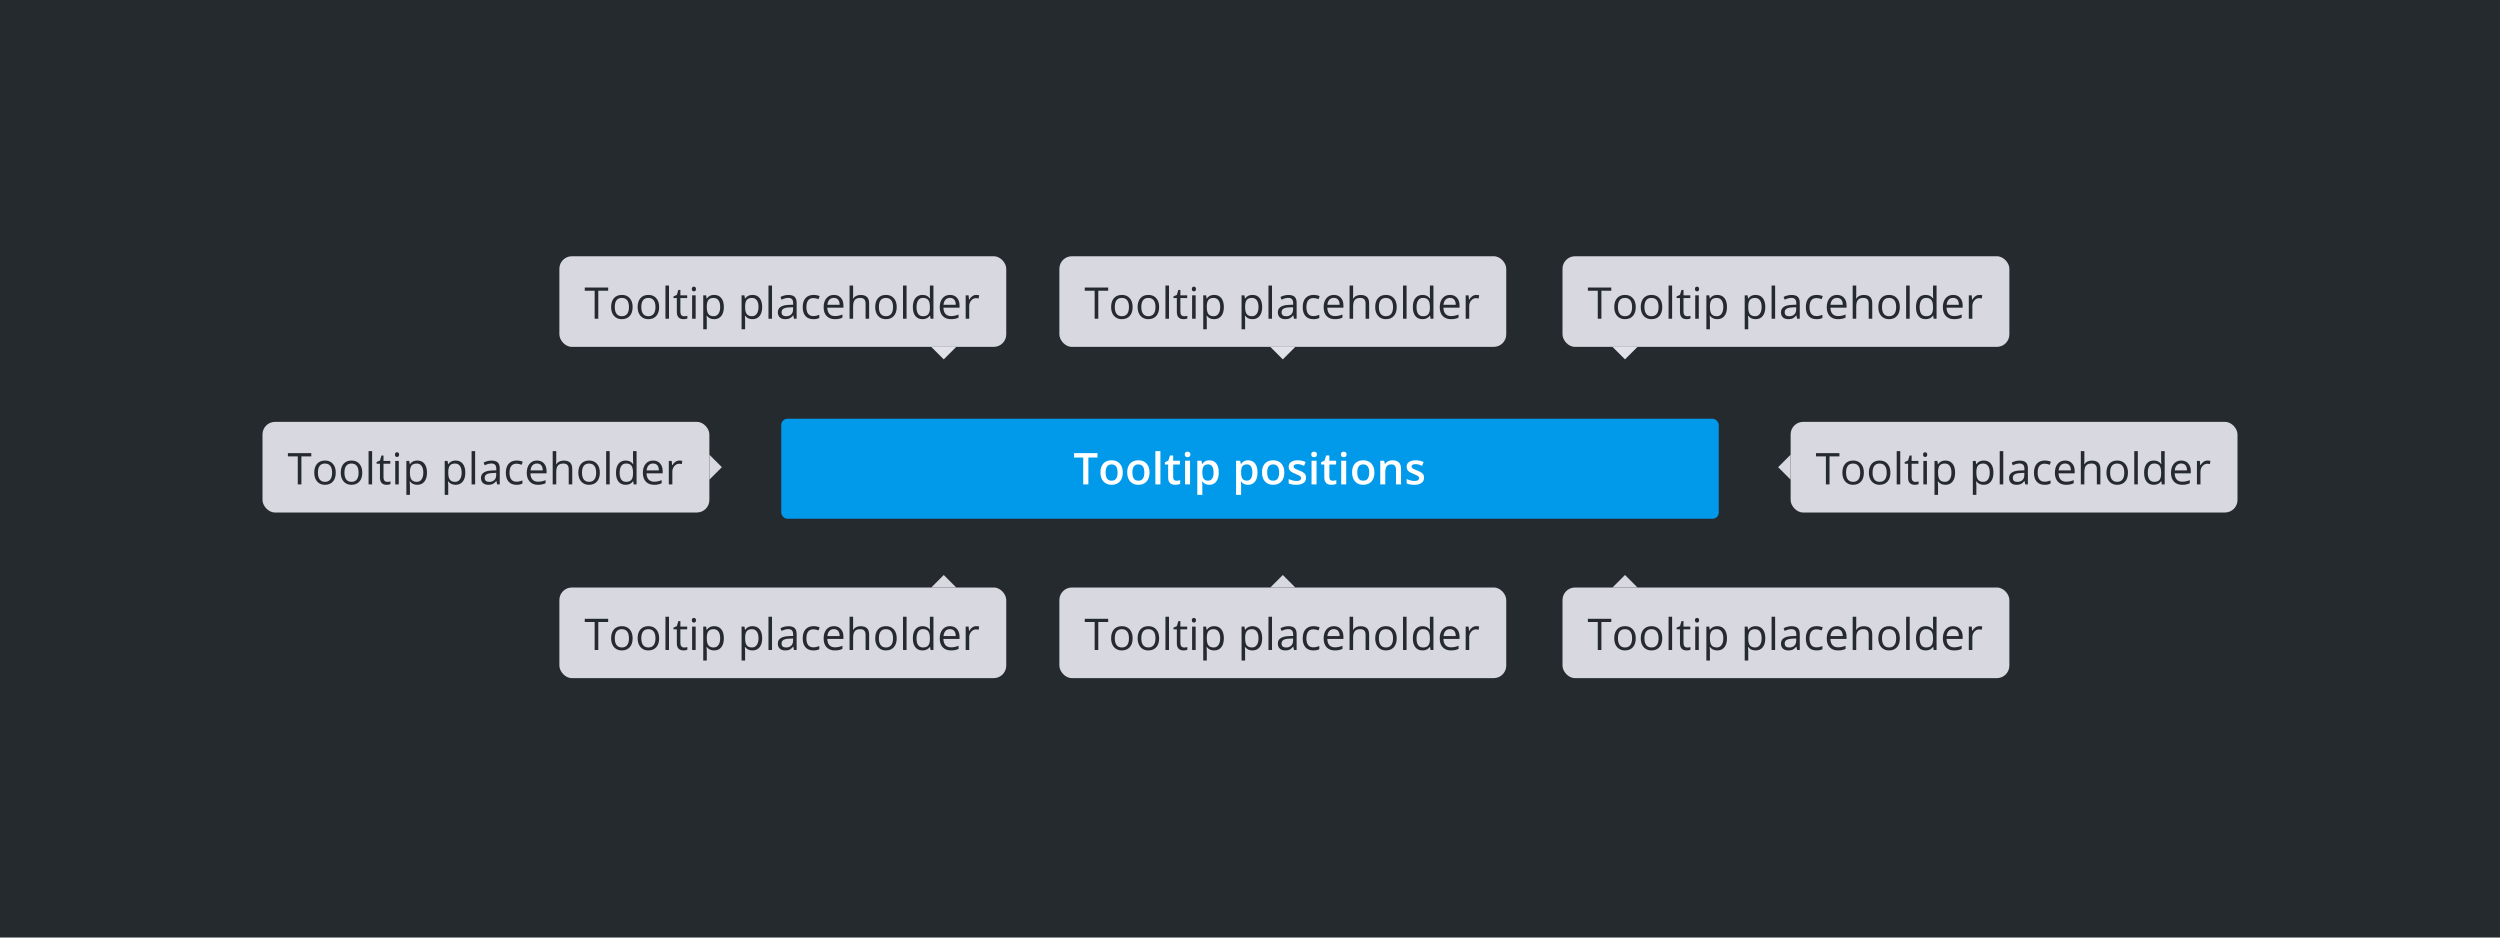 <svg width="800" height="300" viewBox="0 0 800 300" fill="none" xmlns="http://www.w3.org/2000/svg">
<rect width="800" height="300" fill="#252A2E"/>
<rect x="250" y="134" width="300" height="32" rx="2" fill="#019AEB"/>
<path d="M348.278 155H346.631V146.4H343.705V145.006H351.197V146.4H348.278V155ZM359.285 151.199C359.285 151.828 359.203 152.386 359.039 152.874C358.875 153.362 358.635 153.774 358.321 154.111C358.006 154.444 357.628 154.699 357.186 154.877C356.744 155.05 356.245 155.137 355.689 155.137C355.169 155.137 354.693 155.05 354.26 154.877C353.827 154.699 353.451 154.444 353.132 154.111C352.818 153.774 352.574 153.362 352.401 152.874C352.228 152.386 352.141 151.828 352.141 151.199C352.141 150.365 352.285 149.659 352.572 149.08C352.863 148.497 353.278 148.052 353.816 147.747C354.354 147.442 354.994 147.289 355.737 147.289C356.434 147.289 357.049 147.442 357.583 147.747C358.116 148.052 358.533 148.497 358.833 149.08C359.134 149.663 359.285 150.37 359.285 151.199ZM353.795 151.199C353.795 151.751 353.861 152.222 353.994 152.614C354.13 153.006 354.34 153.307 354.623 153.517C354.905 153.722 355.27 153.824 355.716 153.824C356.163 153.824 356.528 153.722 356.81 153.517C357.093 153.307 357.3 153.006 357.432 152.614C357.564 152.222 357.63 151.751 357.63 151.199C357.63 150.648 357.564 150.181 357.432 149.798C357.3 149.41 357.093 149.117 356.81 148.916C356.528 148.711 356.161 148.608 355.709 148.608C355.044 148.608 354.559 148.832 354.253 149.278C353.948 149.725 353.795 150.365 353.795 151.199ZM367.851 151.199C367.851 151.828 367.769 152.386 367.604 152.874C367.44 153.362 367.201 153.774 366.887 154.111C366.572 154.444 366.194 154.699 365.752 154.877C365.31 155.05 364.811 155.137 364.255 155.137C363.735 155.137 363.259 155.05 362.826 154.877C362.393 154.699 362.017 154.444 361.698 154.111C361.384 153.774 361.14 153.362 360.967 152.874C360.794 152.386 360.707 151.828 360.707 151.199C360.707 150.365 360.851 149.659 361.138 149.08C361.429 148.497 361.844 148.052 362.382 147.747C362.92 147.442 363.56 147.289 364.303 147.289C365 147.289 365.615 147.442 366.148 147.747C366.682 148.052 367.099 148.497 367.399 149.08C367.7 149.663 367.851 150.37 367.851 151.199ZM362.361 151.199C362.361 151.751 362.427 152.222 362.56 152.614C362.696 153.006 362.906 153.307 363.188 153.517C363.471 153.722 363.836 153.824 364.282 153.824C364.729 153.824 365.093 153.722 365.376 153.517C365.659 153.307 365.866 153.006 365.998 152.614C366.13 152.222 366.196 151.751 366.196 151.199C366.196 150.648 366.13 150.181 365.998 149.798C365.866 149.41 365.659 149.117 365.376 148.916C365.093 148.711 364.727 148.608 364.275 148.608C363.61 148.608 363.125 148.832 362.819 149.278C362.514 149.725 362.361 150.365 362.361 151.199ZM371.331 155H369.717V144.363H371.331V155ZM376.465 153.838C376.674 153.838 376.882 153.82 377.087 153.783C377.292 153.742 377.479 153.694 377.647 153.64V154.856C377.47 154.934 377.24 155 376.957 155.055C376.674 155.109 376.381 155.137 376.075 155.137C375.647 155.137 375.262 155.066 374.92 154.925C374.578 154.779 374.307 154.531 374.106 154.18C373.906 153.829 373.806 153.343 373.806 152.724V148.656H372.773V147.938L373.881 147.371L374.407 145.751H375.419V147.433H377.586V148.656H375.419V152.703C375.419 153.086 375.515 153.371 375.706 153.558C375.897 153.744 376.15 153.838 376.465 153.838ZM380.813 147.433V155H379.207V147.433H380.813ZM380.02 144.534C380.266 144.534 380.478 144.6 380.656 144.732C380.838 144.865 380.929 145.092 380.929 145.416C380.929 145.735 380.838 145.963 380.656 146.1C380.478 146.232 380.266 146.298 380.02 146.298C379.765 146.298 379.548 146.232 379.371 146.1C379.197 145.963 379.111 145.735 379.111 145.416C379.111 145.092 379.197 144.865 379.371 144.732C379.548 144.6 379.765 144.534 380.02 144.534ZM387.021 147.289C387.918 147.289 388.638 147.617 389.181 148.273C389.728 148.93 390.001 149.905 390.001 151.199C390.001 152.056 389.873 152.778 389.618 153.366C389.368 153.95 389.014 154.392 388.559 154.692C388.107 154.989 387.581 155.137 386.98 155.137C386.597 155.137 386.264 155.087 385.981 154.986C385.699 154.886 385.457 154.756 385.257 154.597C385.056 154.433 384.888 154.255 384.751 154.063H384.655C384.678 154.246 384.699 154.449 384.717 154.672C384.74 154.891 384.751 155.091 384.751 155.273V158.356H383.138V147.433H384.45L384.676 148.479H384.751C384.892 148.264 385.063 148.066 385.264 147.884C385.469 147.701 385.715 147.558 386.002 147.453C386.294 147.344 386.633 147.289 387.021 147.289ZM386.59 148.602C386.148 148.602 385.792 148.69 385.523 148.868C385.259 149.041 385.065 149.303 384.942 149.654C384.824 150.005 384.76 150.445 384.751 150.974V151.199C384.751 151.76 384.808 152.236 384.922 152.628C385.04 153.015 385.234 153.312 385.503 153.517C385.776 153.717 386.146 153.817 386.61 153.817C387.002 153.817 387.326 153.71 387.581 153.496C387.841 153.282 388.035 152.977 388.162 152.58C388.29 152.184 388.354 151.716 388.354 151.179C388.354 150.363 388.208 149.729 387.916 149.278C387.629 148.827 387.187 148.602 386.59 148.602ZM399.422 147.289C400.32 147.289 401.04 147.617 401.582 148.273C402.129 148.93 402.402 149.905 402.402 151.199C402.402 152.056 402.275 152.778 402.02 153.366C401.769 153.95 401.416 154.392 400.96 154.692C400.509 154.989 399.982 155.137 399.381 155.137C398.998 155.137 398.665 155.087 398.383 154.986C398.1 154.886 397.859 154.756 397.658 154.597C397.458 154.433 397.289 154.255 397.152 154.063H397.057C397.079 154.246 397.1 154.449 397.118 154.672C397.141 154.891 397.152 155.091 397.152 155.273V158.356H395.539V147.433H396.852L397.077 148.479H397.152C397.294 148.264 397.465 148.066 397.665 147.884C397.87 147.701 398.116 147.558 398.403 147.453C398.695 147.344 399.035 147.289 399.422 147.289ZM398.991 148.602C398.549 148.602 398.194 148.69 397.925 148.868C397.661 149.041 397.467 149.303 397.344 149.654C397.225 150.005 397.161 150.445 397.152 150.974V151.199C397.152 151.76 397.209 152.236 397.323 152.628C397.442 153.015 397.635 153.312 397.904 153.517C398.178 153.717 398.547 153.817 399.012 153.817C399.404 153.817 399.727 153.71 399.982 153.496C400.242 153.282 400.436 152.977 400.564 152.58C400.691 152.184 400.755 151.716 400.755 151.179C400.755 150.363 400.609 149.729 400.317 149.278C400.03 148.827 399.588 148.602 398.991 148.602ZM410.982 151.199C410.982 151.828 410.9 152.386 410.736 152.874C410.572 153.362 410.333 153.774 410.018 154.111C409.704 154.444 409.325 154.699 408.883 154.877C408.441 155.05 407.942 155.137 407.386 155.137C406.867 155.137 406.39 155.05 405.958 154.877C405.525 154.699 405.149 154.444 404.83 154.111C404.515 153.774 404.271 153.362 404.098 152.874C403.925 152.386 403.838 151.828 403.838 151.199C403.838 150.365 403.982 149.659 404.269 149.08C404.561 148.497 404.975 148.052 405.513 147.747C406.051 147.442 406.691 147.289 407.434 147.289C408.131 147.289 408.747 147.442 409.28 147.747C409.813 148.052 410.23 148.497 410.531 149.08C410.832 149.663 410.982 150.37 410.982 151.199ZM405.493 151.199C405.493 151.751 405.559 152.222 405.691 152.614C405.828 153.006 406.037 153.307 406.32 153.517C406.602 153.722 406.967 153.824 407.414 153.824C407.86 153.824 408.225 153.722 408.507 153.517C408.79 153.307 408.997 153.006 409.129 152.614C409.262 152.222 409.328 151.751 409.328 151.199C409.328 150.648 409.262 150.181 409.129 149.798C408.997 149.41 408.79 149.117 408.507 148.916C408.225 148.711 407.858 148.608 407.407 148.608C406.741 148.608 406.256 148.832 405.951 149.278C405.645 149.725 405.493 150.365 405.493 151.199ZM417.935 152.84C417.935 153.337 417.814 153.756 417.572 154.098C417.331 154.439 416.978 154.699 416.513 154.877C416.052 155.05 415.487 155.137 414.817 155.137C414.289 155.137 413.833 155.098 413.45 155.021C413.072 154.948 412.714 154.834 412.377 154.679V153.291C412.737 153.46 413.14 153.605 413.587 153.729C414.038 153.852 414.464 153.913 414.865 153.913C415.394 153.913 415.774 153.831 416.007 153.667C416.239 153.498 416.356 153.275 416.356 152.997C416.356 152.833 416.308 152.687 416.212 152.56C416.121 152.427 415.948 152.293 415.692 152.156C415.442 152.015 415.073 151.846 414.585 151.65C414.106 151.459 413.703 151.268 413.375 151.076C413.047 150.885 412.799 150.655 412.63 150.386C412.461 150.112 412.377 149.764 412.377 149.34C412.377 148.67 412.641 148.162 413.17 147.815C413.703 147.465 414.407 147.289 415.282 147.289C415.747 147.289 416.185 147.337 416.595 147.433C417.009 147.524 417.415 147.658 417.812 147.836L417.306 149.046C416.964 148.896 416.62 148.772 416.273 148.677C415.932 148.576 415.583 148.526 415.228 148.526C414.813 148.526 414.496 148.59 414.277 148.718C414.063 148.845 413.956 149.028 413.956 149.265C413.956 149.442 414.009 149.593 414.113 149.716C414.218 149.839 414.398 149.962 414.653 150.085C414.913 150.208 415.273 150.361 415.733 150.543C416.185 150.716 416.574 150.898 416.902 151.09C417.235 151.277 417.49 151.507 417.668 151.78C417.846 152.054 417.935 152.407 417.935 152.84ZM421.298 147.433V155H419.692V147.433H421.298ZM420.505 144.534C420.752 144.534 420.963 144.6 421.141 144.732C421.323 144.865 421.415 145.092 421.415 145.416C421.415 145.735 421.323 145.963 421.141 146.1C420.963 146.232 420.752 146.298 420.505 146.298C420.25 146.298 420.034 146.232 419.856 146.1C419.683 145.963 419.596 145.735 419.596 145.416C419.596 145.092 419.683 144.865 419.856 144.732C420.034 144.6 420.25 144.534 420.505 144.534ZM426.439 153.838C426.649 153.838 426.856 153.82 427.062 153.783C427.267 153.742 427.453 153.694 427.622 153.64V154.856C427.444 154.934 427.214 155 426.932 155.055C426.649 155.109 426.355 155.137 426.05 155.137C425.621 155.137 425.236 155.066 424.895 154.925C424.553 154.779 424.282 154.531 424.081 154.18C423.881 153.829 423.78 153.343 423.78 152.724V148.656H422.748V147.938L423.856 147.371L424.382 145.751H425.394V147.433H427.561V148.656H425.394V152.703C425.394 153.086 425.489 153.371 425.681 153.558C425.872 153.744 426.125 153.838 426.439 153.838ZM430.788 147.433V155H429.181V147.433H430.788ZM429.995 144.534C430.241 144.534 430.453 144.6 430.63 144.732C430.813 144.865 430.904 145.092 430.904 145.416C430.904 145.735 430.813 145.963 430.63 146.1C430.453 146.232 430.241 146.298 429.995 146.298C429.739 146.298 429.523 146.232 429.345 146.1C429.172 145.963 429.086 145.735 429.086 145.416C429.086 145.092 429.172 144.865 429.345 144.732C429.523 144.6 429.739 144.534 429.995 144.534ZM439.812 151.199C439.812 151.828 439.73 152.386 439.565 152.874C439.401 153.362 439.162 153.774 438.848 154.111C438.533 154.444 438.155 154.699 437.713 154.877C437.271 155.05 436.772 155.137 436.216 155.137C435.696 155.137 435.22 155.05 434.787 154.877C434.354 154.699 433.978 154.444 433.659 154.111C433.345 153.774 433.101 153.362 432.928 152.874C432.755 152.386 432.668 151.828 432.668 151.199C432.668 150.365 432.812 149.659 433.099 149.08C433.39 148.497 433.805 148.052 434.343 147.747C434.881 147.442 435.521 147.289 436.264 147.289C436.961 147.289 437.576 147.442 438.109 147.747C438.643 148.052 439.06 148.497 439.36 149.08C439.661 149.663 439.812 150.37 439.812 151.199ZM434.322 151.199C434.322 151.751 434.388 152.222 434.521 152.614C434.657 153.006 434.867 153.307 435.149 153.517C435.432 153.722 435.797 153.824 436.243 153.824C436.69 153.824 437.054 153.722 437.337 153.517C437.62 153.307 437.827 153.006 437.959 152.614C438.091 152.222 438.157 151.751 438.157 151.199C438.157 150.648 438.091 150.181 437.959 149.798C437.827 149.41 437.62 149.117 437.337 148.916C437.054 148.711 436.688 148.608 436.236 148.608C435.571 148.608 435.086 148.832 434.78 149.278C434.475 149.725 434.322 150.365 434.322 151.199ZM445.623 147.289C446.475 147.289 447.138 147.51 447.612 147.952C448.09 148.39 448.33 149.094 448.33 150.064V155H446.723V150.365C446.723 149.777 446.602 149.338 446.361 149.046C446.119 148.75 445.746 148.602 445.24 148.602C444.506 148.602 443.996 148.827 443.709 149.278C443.426 149.729 443.285 150.383 443.285 151.24V155H441.678V147.433H442.929L443.155 148.458H443.244C443.408 148.194 443.611 147.977 443.852 147.809C444.098 147.635 444.372 147.506 444.672 147.419C444.978 147.332 445.294 147.289 445.623 147.289ZM455.686 152.84C455.686 153.337 455.565 153.756 455.323 154.098C455.082 154.439 454.729 154.699 454.264 154.877C453.803 155.05 453.238 155.137 452.568 155.137C452.04 155.137 451.584 155.098 451.201 155.021C450.823 154.948 450.465 154.834 450.128 154.679V153.291C450.488 153.46 450.891 153.605 451.338 153.729C451.789 153.852 452.215 153.913 452.616 153.913C453.145 153.913 453.525 153.831 453.758 153.667C453.99 153.498 454.107 153.275 454.107 152.997C454.107 152.833 454.059 152.687 453.963 152.56C453.872 152.427 453.699 152.293 453.443 152.156C453.193 152.015 452.824 151.846 452.336 151.65C451.857 151.459 451.454 151.268 451.126 151.076C450.798 150.885 450.55 150.655 450.381 150.386C450.212 150.112 450.128 149.764 450.128 149.34C450.128 148.67 450.392 148.162 450.921 147.815C451.454 147.465 452.158 147.289 453.033 147.289C453.498 147.289 453.936 147.337 454.346 147.433C454.76 147.524 455.166 147.658 455.563 147.836L455.057 149.046C454.715 148.896 454.371 148.772 454.024 148.677C453.683 148.576 453.334 148.526 452.979 148.526C452.564 148.526 452.247 148.59 452.028 148.718C451.814 148.845 451.707 149.028 451.707 149.265C451.707 149.442 451.76 149.593 451.864 149.716C451.969 149.839 452.149 149.962 452.404 150.085C452.664 150.208 453.024 150.361 453.484 150.543C453.936 150.716 454.325 150.898 454.653 151.09C454.986 151.277 455.241 151.507 455.419 151.78C455.597 152.054 455.686 152.407 455.686 152.84Z" fill="white"/>
<g opacity="0.95" clip-path="url(#clip0_19435_48738)">
<path d="M524 188H516L520 184L524 188Z" fill="#E0E1E9"/>
<rect x="500" y="188" width="143" height="29" rx="4" fill="#E0E1E9"/>
<path d="M512.45 208H511.288V199.038H508.123V198.006H515.615V199.038H512.45V208ZM523.443 204.247C523.443 205.468 523.135 206.423 522.52 207.111C521.905 207.795 521.055 208.137 519.97 208.137C519.3 208.137 518.706 207.979 518.186 207.665C517.667 207.351 517.265 206.899 516.983 206.312C516.7 205.724 516.559 205.035 516.559 204.247C516.559 203.026 516.864 202.076 517.475 201.396C518.086 200.713 518.933 200.371 520.018 200.371C521.066 200.371 521.898 200.72 522.513 201.417C523.133 202.114 523.443 203.058 523.443 204.247ZM517.735 204.247C517.735 205.204 517.926 205.933 518.309 206.435C518.692 206.936 519.255 207.187 519.998 207.187C520.74 207.187 521.303 206.938 521.686 206.441C522.073 205.94 522.267 205.209 522.267 204.247C522.267 203.295 522.073 202.572 521.686 202.08C521.303 201.583 520.736 201.335 519.984 201.335C519.241 201.335 518.681 201.579 518.302 202.066C517.924 202.554 517.735 203.281 517.735 204.247ZM531.927 204.247C531.927 205.468 531.619 206.423 531.004 207.111C530.389 207.795 529.539 208.137 528.454 208.137C527.784 208.137 527.189 207.979 526.67 207.665C526.15 207.351 525.749 206.899 525.467 206.312C525.184 205.724 525.043 205.035 525.043 204.247C525.043 203.026 525.348 202.076 525.959 201.396C526.57 200.713 527.417 200.371 528.502 200.371C529.55 200.371 530.382 200.72 530.997 201.417C531.617 202.114 531.927 203.058 531.927 204.247ZM526.219 204.247C526.219 205.204 526.41 205.933 526.793 206.435C527.176 206.936 527.739 207.187 528.481 207.187C529.224 207.187 529.787 206.938 530.17 206.441C530.557 205.94 530.751 205.209 530.751 204.247C530.751 203.295 530.557 202.572 530.17 202.08C529.787 201.583 529.22 201.335 528.468 201.335C527.725 201.335 527.164 201.579 526.786 202.066C526.408 202.554 526.219 203.281 526.219 204.247ZM535.079 208H533.944V197.363H535.079V208ZM539.926 207.2C540.126 207.2 540.32 207.187 540.507 207.159C540.694 207.127 540.842 207.095 540.951 207.063V207.932C540.828 207.991 540.646 208.039 540.404 208.075C540.167 208.116 539.953 208.137 539.762 208.137C538.313 208.137 537.588 207.373 537.588 205.847V201.39H536.515V200.843L537.588 200.371L538.066 198.771H538.723V200.508H540.896V201.39H538.723V205.799C538.723 206.25 538.83 206.596 539.044 206.838C539.258 207.079 539.552 207.2 539.926 207.2ZM543.611 208H542.476V200.508H543.611V208ZM542.38 198.478C542.38 198.218 542.444 198.029 542.572 197.91C542.699 197.787 542.859 197.726 543.05 197.726C543.233 197.726 543.39 197.787 543.522 197.91C543.654 198.033 543.72 198.222 543.72 198.478C543.72 198.733 543.654 198.924 543.522 199.052C543.39 199.175 543.233 199.236 543.05 199.236C542.859 199.236 542.699 199.175 542.572 199.052C542.444 198.924 542.38 198.733 542.38 198.478ZM549.524 208.137C549.037 208.137 548.59 208.048 548.185 207.87C547.784 207.688 547.446 207.41 547.173 207.036H547.091C547.146 207.474 547.173 207.888 547.173 208.28V211.363H546.038V200.508H546.961L547.118 201.533H547.173C547.465 201.123 547.804 200.827 548.191 200.645C548.579 200.462 549.023 200.371 549.524 200.371C550.518 200.371 551.284 200.711 551.821 201.39C552.364 202.069 552.635 203.021 552.635 204.247C552.635 205.478 552.359 206.435 551.808 207.118C551.261 207.797 550.5 208.137 549.524 208.137ZM549.36 201.335C548.595 201.335 548.041 201.547 547.699 201.971C547.357 202.395 547.182 203.069 547.173 203.994V204.247C547.173 205.3 547.348 206.054 547.699 206.51C548.05 206.961 548.613 207.187 549.388 207.187C550.035 207.187 550.541 206.924 550.905 206.4C551.274 205.876 551.459 205.154 551.459 204.233C551.459 203.299 551.274 202.584 550.905 202.087C550.541 201.586 550.026 201.335 549.36 201.335ZM561.789 208.137C561.301 208.137 560.855 208.048 560.449 207.87C560.048 207.688 559.711 207.41 559.438 207.036H559.355C559.41 207.474 559.438 207.888 559.438 208.28V211.363H558.303V200.508H559.226L559.383 201.533H559.438C559.729 201.123 560.069 200.827 560.456 200.645C560.843 200.462 561.288 200.371 561.789 200.371C562.783 200.371 563.548 200.711 564.086 201.39C564.628 202.069 564.899 203.021 564.899 204.247C564.899 205.478 564.624 206.435 564.072 207.118C563.525 207.797 562.764 208.137 561.789 208.137ZM561.625 201.335C560.859 201.335 560.306 201.547 559.964 201.971C559.622 202.395 559.447 203.069 559.438 203.994V204.247C559.438 205.3 559.613 206.054 559.964 206.51C560.315 206.961 560.878 207.187 561.652 207.187C562.3 207.187 562.805 206.924 563.17 206.4C563.539 205.876 563.724 205.154 563.724 204.233C563.724 203.299 563.539 202.584 563.17 202.087C562.805 201.586 562.29 201.335 561.625 201.335ZM568.044 208H566.91V197.363H568.044V208ZM575.079 208L574.854 206.934H574.799C574.425 207.403 574.051 207.722 573.678 207.891C573.309 208.055 572.846 208.137 572.29 208.137C571.547 208.137 570.964 207.945 570.54 207.562C570.121 207.18 569.911 206.635 569.911 205.929C569.911 204.416 571.121 203.623 573.541 203.55L574.813 203.509V203.044C574.813 202.456 574.685 202.023 574.43 201.745C574.179 201.463 573.776 201.321 573.22 201.321C572.595 201.321 571.889 201.513 571.101 201.896L570.752 201.027C571.121 200.827 571.524 200.67 571.962 200.556C572.404 200.442 572.846 200.385 573.288 200.385C574.181 200.385 574.842 200.583 575.271 200.979C575.703 201.376 575.92 202.012 575.92 202.887V208H575.079ZM572.516 207.2C573.222 207.2 573.776 207.007 574.177 206.619C574.582 206.232 574.785 205.689 574.785 204.992V204.315L573.65 204.363C572.748 204.395 572.096 204.536 571.695 204.787C571.299 205.033 571.101 205.418 571.101 205.942C571.101 206.353 571.224 206.665 571.47 206.879C571.72 207.093 572.069 207.2 572.516 207.2ZM581.28 208.137C580.195 208.137 579.354 207.804 578.757 207.139C578.165 206.469 577.869 205.523 577.869 204.302C577.869 203.049 578.169 202.08 578.771 201.396C579.377 200.713 580.238 200.371 581.355 200.371C581.715 200.371 582.075 200.41 582.435 200.487C582.795 200.565 583.078 200.656 583.283 200.761L582.934 201.725C582.683 201.624 582.41 201.542 582.114 201.479C581.818 201.41 581.556 201.376 581.328 201.376C579.806 201.376 579.044 202.347 579.044 204.288C579.044 205.209 579.229 205.915 579.598 206.407C579.972 206.899 580.523 207.146 581.252 207.146C581.877 207.146 582.517 207.011 583.173 206.742V207.747C582.672 208.007 582.041 208.137 581.28 208.137ZM588.144 208.137C587.036 208.137 586.161 207.799 585.519 207.125C584.881 206.451 584.562 205.514 584.562 204.315C584.562 203.108 584.858 202.148 585.45 201.438C586.047 200.727 586.847 200.371 587.85 200.371C588.788 200.371 589.531 200.681 590.078 201.301C590.625 201.916 590.898 202.729 590.898 203.741V204.459H585.737C585.76 205.339 585.981 206.006 586.4 206.462C586.824 206.918 587.419 207.146 588.185 207.146C588.991 207.146 589.789 206.977 590.577 206.64V207.651C590.176 207.825 589.796 207.948 589.436 208.021C589.08 208.098 588.649 208.137 588.144 208.137ZM587.836 201.321C587.234 201.321 586.754 201.517 586.394 201.909C586.038 202.301 585.828 202.843 585.765 203.536H589.682C589.682 202.821 589.522 202.274 589.203 201.896C588.884 201.513 588.428 201.321 587.836 201.321ZM597.988 208V203.153C597.988 202.543 597.849 202.087 597.571 201.786C597.293 201.485 596.858 201.335 596.265 201.335C595.477 201.335 594.9 201.549 594.536 201.978C594.176 202.406 593.996 203.108 593.996 204.083V208H592.861V197.363H593.996V200.583C593.996 200.97 593.977 201.292 593.941 201.547H594.009C594.233 201.187 594.549 200.904 594.96 200.699C595.374 200.49 595.846 200.385 596.375 200.385C597.291 200.385 597.976 200.604 598.432 201.041C598.892 201.474 599.123 202.164 599.123 203.112V208H597.988ZM607.948 204.247C607.948 205.468 607.641 206.423 607.025 207.111C606.41 207.795 605.56 208.137 604.476 208.137C603.806 208.137 603.211 207.979 602.691 207.665C602.172 207.351 601.771 206.899 601.488 206.312C601.206 205.724 601.065 205.035 601.065 204.247C601.065 203.026 601.37 202.076 601.981 201.396C602.591 200.713 603.439 200.371 604.523 200.371C605.572 200.371 606.403 200.72 607.019 201.417C607.638 202.114 607.948 203.058 607.948 204.247ZM602.24 204.247C602.24 205.204 602.432 205.933 602.815 206.435C603.197 206.936 603.76 207.187 604.503 207.187C605.246 207.187 605.809 206.938 606.191 206.441C606.579 205.94 606.773 205.209 606.773 204.247C606.773 203.295 606.579 202.572 606.191 202.08C605.809 201.583 605.241 201.335 604.489 201.335C603.746 201.335 603.186 201.579 602.808 202.066C602.429 202.554 602.24 203.281 602.24 204.247ZM611.1 208H609.965V197.363H611.1V208ZM618.627 206.995H618.565C618.041 207.756 617.258 208.137 616.214 208.137C615.234 208.137 614.471 207.802 613.924 207.132C613.382 206.462 613.11 205.509 613.11 204.274C613.11 203.039 613.384 202.08 613.931 201.396C614.478 200.713 615.239 200.371 616.214 200.371C617.23 200.371 618.01 200.74 618.552 201.479H618.641L618.593 200.938L618.565 200.412V197.363H619.7V208H618.777L618.627 206.995ZM616.357 207.187C617.132 207.187 617.693 206.977 618.039 206.558C618.39 206.134 618.565 205.452 618.565 204.514V204.274C618.565 203.213 618.388 202.456 618.032 202.005C617.681 201.549 617.119 201.321 616.344 201.321C615.678 201.321 615.168 201.581 614.813 202.101C614.462 202.616 614.286 203.345 614.286 204.288C614.286 205.245 614.462 205.967 614.813 206.455C615.163 206.943 615.678 207.187 616.357 207.187ZM625.299 208.137C624.192 208.137 623.317 207.799 622.674 207.125C622.036 206.451 621.717 205.514 621.717 204.315C621.717 203.108 622.014 202.148 622.606 201.438C623.203 200.727 624.003 200.371 625.005 200.371C625.944 200.371 626.687 200.681 627.234 201.301C627.781 201.916 628.054 202.729 628.054 203.741V204.459H622.893C622.916 205.339 623.137 206.006 623.556 206.462C623.98 206.918 624.575 207.146 625.34 207.146C626.147 207.146 626.945 206.977 627.733 206.64V207.651C627.332 207.825 626.951 207.948 626.591 208.021C626.236 208.098 625.805 208.137 625.299 208.137ZM624.992 201.321C624.39 201.321 623.909 201.517 623.549 201.909C623.194 202.301 622.984 202.843 622.92 203.536H626.837C626.837 202.821 626.678 202.274 626.359 201.896C626.04 201.513 625.584 201.321 624.992 201.321ZM633.435 200.371C633.767 200.371 634.066 200.398 634.33 200.453L634.173 201.506C633.863 201.438 633.59 201.403 633.353 201.403C632.746 201.403 632.227 201.649 631.794 202.142C631.366 202.634 631.151 203.247 631.151 203.98V208H630.017V200.508H630.953L631.083 201.896H631.138C631.416 201.408 631.751 201.032 632.143 200.768C632.535 200.503 632.965 200.371 633.435 200.371Z" fill="#252A2E"/>
</g>
<g opacity="0.95" clip-path="url(#clip1_19435_48738)">
<path d="M306 188H298L302 184L306 188Z" fill="#E0E1E9"/>
<rect x="179" y="188" width="143" height="29" rx="4" fill="#E0E1E9"/>
<path d="M191.45 208H190.288V199.038H187.123V198.006H194.615V199.038H191.45V208ZM202.443 204.247C202.443 205.468 202.135 206.423 201.52 207.111C200.905 207.795 200.055 208.137 198.97 208.137C198.3 208.137 197.706 207.979 197.186 207.665C196.667 207.351 196.265 206.899 195.983 206.312C195.7 205.724 195.559 205.035 195.559 204.247C195.559 203.026 195.864 202.076 196.475 201.396C197.086 200.713 197.933 200.371 199.018 200.371C200.066 200.371 200.898 200.72 201.513 201.417C202.133 202.114 202.443 203.058 202.443 204.247ZM196.735 204.247C196.735 205.204 196.926 205.933 197.309 206.435C197.692 206.936 198.255 207.187 198.998 207.187C199.74 207.187 200.303 206.938 200.686 206.441C201.073 205.94 201.267 205.209 201.267 204.247C201.267 203.295 201.073 202.572 200.686 202.08C200.303 201.583 199.736 201.335 198.984 201.335C198.241 201.335 197.681 201.579 197.302 202.066C196.924 202.554 196.735 203.281 196.735 204.247ZM210.927 204.247C210.927 205.468 210.619 206.423 210.004 207.111C209.389 207.795 208.539 208.137 207.454 208.137C206.784 208.137 206.189 207.979 205.67 207.665C205.15 207.351 204.749 206.899 204.467 206.312C204.184 205.724 204.043 205.035 204.043 204.247C204.043 203.026 204.348 202.076 204.959 201.396C205.57 200.713 206.417 200.371 207.502 200.371C208.55 200.371 209.382 200.72 209.997 201.417C210.617 202.114 210.927 203.058 210.927 204.247ZM205.219 204.247C205.219 205.204 205.41 205.933 205.793 206.435C206.176 206.936 206.739 207.187 207.481 207.187C208.224 207.187 208.787 206.938 209.17 206.441C209.557 205.94 209.751 205.209 209.751 204.247C209.751 203.295 209.557 202.572 209.17 202.08C208.787 201.583 208.22 201.335 207.468 201.335C206.725 201.335 206.164 201.579 205.786 202.066C205.408 202.554 205.219 203.281 205.219 204.247ZM214.079 208H212.944V197.363H214.079V208ZM218.926 207.2C219.126 207.2 219.32 207.187 219.507 207.159C219.694 207.127 219.842 207.095 219.951 207.063V207.932C219.828 207.991 219.646 208.039 219.404 208.075C219.167 208.116 218.953 208.137 218.762 208.137C217.313 208.137 216.588 207.373 216.588 205.847V201.39H215.515V200.843L216.588 200.371L217.066 198.771H217.723V200.508H219.896V201.39H217.723V205.799C217.723 206.25 217.83 206.596 218.044 206.838C218.258 207.079 218.552 207.2 218.926 207.2ZM222.611 208H221.476V200.508H222.611V208ZM221.38 198.478C221.38 198.218 221.444 198.029 221.572 197.91C221.699 197.787 221.859 197.726 222.05 197.726C222.233 197.726 222.39 197.787 222.522 197.91C222.654 198.033 222.72 198.222 222.72 198.478C222.72 198.733 222.654 198.924 222.522 199.052C222.39 199.175 222.233 199.236 222.05 199.236C221.859 199.236 221.699 199.175 221.572 199.052C221.444 198.924 221.38 198.733 221.38 198.478ZM228.524 208.137C228.037 208.137 227.59 208.048 227.185 207.87C226.784 207.688 226.446 207.41 226.173 207.036H226.091C226.146 207.474 226.173 207.888 226.173 208.28V211.363H225.038V200.508H225.961L226.118 201.533H226.173C226.465 201.123 226.804 200.827 227.191 200.645C227.579 200.462 228.023 200.371 228.524 200.371C229.518 200.371 230.284 200.711 230.821 201.39C231.364 202.069 231.635 203.021 231.635 204.247C231.635 205.478 231.359 206.435 230.808 207.118C230.261 207.797 229.5 208.137 228.524 208.137ZM228.36 201.335C227.595 201.335 227.041 201.547 226.699 201.971C226.357 202.395 226.182 203.069 226.173 203.994V204.247C226.173 205.3 226.348 206.054 226.699 206.51C227.05 206.961 227.613 207.187 228.388 207.187C229.035 207.187 229.541 206.924 229.905 206.4C230.274 205.876 230.459 205.154 230.459 204.233C230.459 203.299 230.274 202.584 229.905 202.087C229.541 201.586 229.026 201.335 228.36 201.335ZM240.789 208.137C240.301 208.137 239.855 208.048 239.449 207.87C239.048 207.688 238.711 207.41 238.438 207.036H238.355C238.41 207.474 238.438 207.888 238.438 208.28V211.363H237.303V200.508H238.226L238.383 201.533H238.438C238.729 201.123 239.069 200.827 239.456 200.645C239.843 200.462 240.288 200.371 240.789 200.371C241.783 200.371 242.548 200.711 243.086 201.39C243.628 202.069 243.899 203.021 243.899 204.247C243.899 205.478 243.624 206.435 243.072 207.118C242.525 207.797 241.764 208.137 240.789 208.137ZM240.625 201.335C239.859 201.335 239.306 201.547 238.964 201.971C238.622 202.395 238.447 203.069 238.438 203.994V204.247C238.438 205.3 238.613 206.054 238.964 206.51C239.315 206.961 239.878 207.187 240.652 207.187C241.3 207.187 241.805 206.924 242.17 206.4C242.539 205.876 242.724 205.154 242.724 204.233C242.724 203.299 242.539 202.584 242.17 202.087C241.805 201.586 241.29 201.335 240.625 201.335ZM247.044 208H245.91V197.363H247.044V208ZM254.079 208L253.854 206.934H253.799C253.425 207.403 253.051 207.722 252.678 207.891C252.309 208.055 251.846 208.137 251.29 208.137C250.547 208.137 249.964 207.945 249.54 207.562C249.121 207.18 248.911 206.635 248.911 205.929C248.911 204.416 250.121 203.623 252.541 203.55L253.813 203.509V203.044C253.813 202.456 253.685 202.023 253.43 201.745C253.179 201.463 252.776 201.321 252.22 201.321C251.595 201.321 250.889 201.513 250.101 201.896L249.752 201.027C250.121 200.827 250.524 200.67 250.962 200.556C251.404 200.442 251.846 200.385 252.288 200.385C253.181 200.385 253.842 200.583 254.271 200.979C254.703 201.376 254.92 202.012 254.92 202.887V208H254.079ZM251.516 207.2C252.222 207.2 252.776 207.007 253.177 206.619C253.582 206.232 253.785 205.689 253.785 204.992V204.315L252.65 204.363C251.748 204.395 251.096 204.536 250.695 204.787C250.299 205.033 250.101 205.418 250.101 205.942C250.101 206.353 250.224 206.665 250.47 206.879C250.72 207.093 251.069 207.2 251.516 207.2ZM260.28 208.137C259.195 208.137 258.354 207.804 257.757 207.139C257.165 206.469 256.869 205.523 256.869 204.302C256.869 203.049 257.169 202.08 257.771 201.396C258.377 200.713 259.238 200.371 260.355 200.371C260.715 200.371 261.075 200.41 261.435 200.487C261.795 200.565 262.078 200.656 262.283 200.761L261.934 201.725C261.683 201.624 261.41 201.542 261.114 201.479C260.818 201.41 260.556 201.376 260.328 201.376C258.806 201.376 258.044 202.347 258.044 204.288C258.044 205.209 258.229 205.915 258.598 206.407C258.972 206.899 259.523 207.146 260.252 207.146C260.877 207.146 261.517 207.011 262.173 206.742V207.747C261.672 208.007 261.041 208.137 260.28 208.137ZM267.144 208.137C266.036 208.137 265.161 207.799 264.519 207.125C263.881 206.451 263.562 205.514 263.562 204.315C263.562 203.108 263.858 202.148 264.45 201.438C265.047 200.727 265.847 200.371 266.85 200.371C267.788 200.371 268.531 200.681 269.078 201.301C269.625 201.916 269.898 202.729 269.898 203.741V204.459H264.737C264.76 205.339 264.981 206.006 265.4 206.462C265.824 206.918 266.419 207.146 267.185 207.146C267.991 207.146 268.789 206.977 269.577 206.64V207.651C269.176 207.825 268.796 207.948 268.436 208.021C268.08 208.098 267.649 208.137 267.144 208.137ZM266.836 201.321C266.234 201.321 265.754 201.517 265.394 201.909C265.038 202.301 264.828 202.843 264.765 203.536H268.682C268.682 202.821 268.522 202.274 268.203 201.896C267.884 201.513 267.428 201.321 266.836 201.321ZM276.988 208V203.153C276.988 202.543 276.849 202.087 276.571 201.786C276.293 201.485 275.858 201.335 275.265 201.335C274.477 201.335 273.9 201.549 273.536 201.978C273.176 202.406 272.996 203.108 272.996 204.083V208H271.861V197.363H272.996V200.583C272.996 200.97 272.977 201.292 272.941 201.547H273.009C273.233 201.187 273.549 200.904 273.96 200.699C274.374 200.49 274.846 200.385 275.375 200.385C276.291 200.385 276.976 200.604 277.432 201.041C277.892 201.474 278.123 202.164 278.123 203.112V208H276.988ZM286.948 204.247C286.948 205.468 286.641 206.423 286.025 207.111C285.41 207.795 284.56 208.137 283.476 208.137C282.806 208.137 282.211 207.979 281.691 207.665C281.172 207.351 280.771 206.899 280.488 206.312C280.206 205.724 280.065 205.035 280.065 204.247C280.065 203.026 280.37 202.076 280.981 201.396C281.591 200.713 282.439 200.371 283.523 200.371C284.572 200.371 285.403 200.72 286.019 201.417C286.638 202.114 286.948 203.058 286.948 204.247ZM281.24 204.247C281.24 205.204 281.432 205.933 281.815 206.435C282.197 206.936 282.76 207.187 283.503 207.187C284.246 207.187 284.809 206.938 285.191 206.441C285.579 205.94 285.773 205.209 285.773 204.247C285.773 203.295 285.579 202.572 285.191 202.08C284.809 201.583 284.241 201.335 283.489 201.335C282.746 201.335 282.186 201.579 281.808 202.066C281.429 202.554 281.24 203.281 281.24 204.247ZM290.1 208H288.965V197.363H290.1V208ZM297.627 206.995H297.565C297.041 207.756 296.258 208.137 295.214 208.137C294.234 208.137 293.471 207.802 292.924 207.132C292.382 206.462 292.11 205.509 292.11 204.274C292.11 203.039 292.384 202.08 292.931 201.396C293.478 200.713 294.239 200.371 295.214 200.371C296.23 200.371 297.01 200.74 297.552 201.479H297.641L297.593 200.938L297.565 200.412V197.363H298.7V208H297.777L297.627 206.995ZM295.357 207.187C296.132 207.187 296.693 206.977 297.039 206.558C297.39 206.134 297.565 205.452 297.565 204.514V204.274C297.565 203.213 297.388 202.456 297.032 202.005C296.681 201.549 296.119 201.321 295.344 201.321C294.678 201.321 294.168 201.581 293.813 202.101C293.462 202.616 293.286 203.345 293.286 204.288C293.286 205.245 293.462 205.967 293.813 206.455C294.163 206.943 294.678 207.187 295.357 207.187ZM304.299 208.137C303.192 208.137 302.317 207.799 301.674 207.125C301.036 206.451 300.717 205.514 300.717 204.315C300.717 203.108 301.014 202.148 301.606 201.438C302.203 200.727 303.003 200.371 304.005 200.371C304.944 200.371 305.687 200.681 306.234 201.301C306.781 201.916 307.054 202.729 307.054 203.741V204.459H301.893C301.916 205.339 302.137 206.006 302.556 206.462C302.98 206.918 303.575 207.146 304.34 207.146C305.147 207.146 305.945 206.977 306.733 206.64V207.651C306.332 207.825 305.951 207.948 305.591 208.021C305.236 208.098 304.805 208.137 304.299 208.137ZM303.992 201.321C303.39 201.321 302.909 201.517 302.549 201.909C302.194 202.301 301.984 202.843 301.92 203.536H305.837C305.837 202.821 305.678 202.274 305.359 201.896C305.04 201.513 304.584 201.321 303.992 201.321ZM312.435 200.371C312.767 200.371 313.066 200.398 313.33 200.453L313.173 201.506C312.863 201.438 312.59 201.403 312.353 201.403C311.746 201.403 311.227 201.649 310.794 202.142C310.366 202.634 310.151 203.247 310.151 203.98V208H309.017V200.508H309.953L310.083 201.896H310.138C310.416 201.408 310.751 201.032 311.143 200.768C311.535 200.503 311.965 200.371 312.435 200.371Z" fill="#252A2E"/>
</g>
<g opacity="0.95" clip-path="url(#clip2_19435_48738)">
<rect x="500" y="82" width="143" height="29" rx="4" fill="#E0E1E9"/>
<path d="M512.45 102H511.288V93.038H508.123V92.006H515.615V93.038H512.45V102ZM523.443 98.247C523.443 99.468 523.135 100.423 522.52 101.111C521.905 101.795 521.055 102.137 519.97 102.137C519.3 102.137 518.706 101.979 518.186 101.665C517.667 101.351 517.265 100.899 516.983 100.312C516.7 99.724 516.559 99.035 516.559 98.247C516.559 97.026 516.864 96.076 517.475 95.397C518.086 94.713 518.933 94.371 520.018 94.371C521.066 94.371 521.898 94.72 522.513 95.417C523.133 96.114 523.443 97.058 523.443 98.247ZM517.735 98.247C517.735 99.204 517.926 99.933 518.309 100.435C518.692 100.936 519.255 101.187 519.998 101.187C520.74 101.187 521.303 100.938 521.686 100.441C522.073 99.94 522.267 99.209 522.267 98.247C522.267 97.295 522.073 96.572 521.686 96.08C521.303 95.583 520.736 95.335 519.984 95.335C519.241 95.335 518.681 95.579 518.302 96.066C517.924 96.554 517.735 97.281 517.735 98.247ZM531.927 98.247C531.927 99.468 531.619 100.423 531.004 101.111C530.389 101.795 529.539 102.137 528.454 102.137C527.784 102.137 527.189 101.979 526.67 101.665C526.15 101.351 525.749 100.899 525.467 100.312C525.184 99.724 525.043 99.035 525.043 98.247C525.043 97.026 525.348 96.076 525.959 95.397C526.57 94.713 527.417 94.371 528.502 94.371C529.55 94.371 530.382 94.72 530.997 95.417C531.617 96.114 531.927 97.058 531.927 98.247ZM526.219 98.247C526.219 99.204 526.41 99.933 526.793 100.435C527.176 100.936 527.739 101.187 528.481 101.187C529.224 101.187 529.787 100.938 530.17 100.441C530.557 99.94 530.751 99.209 530.751 98.247C530.751 97.295 530.557 96.572 530.17 96.08C529.787 95.583 529.22 95.335 528.468 95.335C527.725 95.335 527.164 95.579 526.786 96.066C526.408 96.554 526.219 97.281 526.219 98.247ZM535.079 102H533.944V91.363H535.079V102ZM539.926 101.2C540.126 101.2 540.32 101.187 540.507 101.159C540.694 101.127 540.842 101.095 540.951 101.063V101.932C540.828 101.991 540.646 102.039 540.404 102.075C540.167 102.116 539.953 102.137 539.762 102.137C538.313 102.137 537.588 101.373 537.588 99.847V95.39H536.515V94.843L537.588 94.371L538.066 92.772H538.723V94.508H540.896V95.39H538.723V99.799C538.723 100.25 538.83 100.596 539.044 100.838C539.258 101.079 539.552 101.2 539.926 101.2ZM543.611 102H542.476V94.508H543.611V102ZM542.38 92.478C542.38 92.218 542.444 92.029 542.572 91.91C542.699 91.787 542.859 91.726 543.05 91.726C543.233 91.726 543.39 91.787 543.522 91.91C543.654 92.033 543.72 92.222 543.72 92.478C543.72 92.733 543.654 92.924 543.522 93.052C543.39 93.175 543.233 93.236 543.05 93.236C542.859 93.236 542.699 93.175 542.572 93.052C542.444 92.924 542.38 92.733 542.38 92.478ZM549.524 102.137C549.037 102.137 548.59 102.048 548.185 101.87C547.784 101.688 547.446 101.41 547.173 101.036H547.091C547.146 101.474 547.173 101.888 547.173 102.28V105.363H546.038V94.508H546.961L547.118 95.533H547.173C547.465 95.123 547.804 94.827 548.191 94.644C548.579 94.462 549.023 94.371 549.524 94.371C550.518 94.371 551.284 94.711 551.821 95.39C552.364 96.069 552.635 97.021 552.635 98.247C552.635 99.478 552.359 100.435 551.808 101.118C551.261 101.797 550.5 102.137 549.524 102.137ZM549.36 95.335C548.595 95.335 548.041 95.547 547.699 95.971C547.357 96.394 547.182 97.069 547.173 97.994V98.247C547.173 99.3 547.348 100.054 547.699 100.51C548.05 100.961 548.613 101.187 549.388 101.187C550.035 101.187 550.541 100.924 550.905 100.4C551.274 99.876 551.459 99.154 551.459 98.233C551.459 97.299 551.274 96.584 550.905 96.087C550.541 95.586 550.026 95.335 549.36 95.335ZM561.789 102.137C561.301 102.137 560.855 102.048 560.449 101.87C560.048 101.688 559.711 101.41 559.438 101.036H559.355C559.41 101.474 559.438 101.888 559.438 102.28V105.363H558.303V94.508H559.226L559.383 95.533H559.438C559.729 95.123 560.069 94.827 560.456 94.644C560.843 94.462 561.288 94.371 561.789 94.371C562.783 94.371 563.548 94.711 564.086 95.39C564.628 96.069 564.899 97.021 564.899 98.247C564.899 99.478 564.624 100.435 564.072 101.118C563.525 101.797 562.764 102.137 561.789 102.137ZM561.625 95.335C560.859 95.335 560.306 95.547 559.964 95.971C559.622 96.394 559.447 97.069 559.438 97.994V98.247C559.438 99.3 559.613 100.054 559.964 100.51C560.315 100.961 560.878 101.187 561.652 101.187C562.3 101.187 562.805 100.924 563.17 100.4C563.539 99.876 563.724 99.154 563.724 98.233C563.724 97.299 563.539 96.584 563.17 96.087C562.805 95.586 562.29 95.335 561.625 95.335ZM568.044 102H566.91V91.363H568.044V102ZM575.079 102L574.854 100.934H574.799C574.425 101.403 574.051 101.722 573.678 101.891C573.309 102.055 572.846 102.137 572.29 102.137C571.547 102.137 570.964 101.945 570.54 101.562C570.121 101.18 569.911 100.635 569.911 99.929C569.911 98.416 571.121 97.623 573.541 97.55L574.813 97.509V97.044C574.813 96.456 574.685 96.023 574.43 95.745C574.179 95.463 573.776 95.321 573.22 95.321C572.595 95.321 571.889 95.513 571.101 95.895L570.752 95.027C571.121 94.827 571.524 94.67 571.962 94.556C572.404 94.442 572.846 94.385 573.288 94.385C574.181 94.385 574.842 94.583 575.271 94.98C575.703 95.376 575.92 96.012 575.92 96.887V102H575.079ZM572.516 101.2C573.222 101.2 573.776 101.007 574.177 100.619C574.582 100.232 574.785 99.689 574.785 98.992V98.315L573.65 98.363C572.748 98.395 572.096 98.537 571.695 98.787C571.299 99.033 571.101 99.418 571.101 99.942C571.101 100.353 571.224 100.665 571.47 100.879C571.72 101.093 572.069 101.2 572.516 101.2ZM581.28 102.137C580.195 102.137 579.354 101.804 578.757 101.139C578.165 100.469 577.869 99.523 577.869 98.302C577.869 97.049 578.169 96.08 578.771 95.397C579.377 94.713 580.238 94.371 581.355 94.371C581.715 94.371 582.075 94.41 582.435 94.487C582.795 94.565 583.078 94.656 583.283 94.761L582.934 95.725C582.683 95.624 582.41 95.542 582.114 95.478C581.818 95.41 581.556 95.376 581.328 95.376C579.806 95.376 579.044 96.347 579.044 98.288C579.044 99.209 579.229 99.915 579.598 100.407C579.972 100.899 580.523 101.146 581.252 101.146C581.877 101.146 582.517 101.011 583.173 100.742V101.747C582.672 102.007 582.041 102.137 581.28 102.137ZM588.144 102.137C587.036 102.137 586.161 101.799 585.519 101.125C584.881 100.451 584.562 99.514 584.562 98.315C584.562 97.108 584.858 96.148 585.45 95.438C586.047 94.727 586.847 94.371 587.85 94.371C588.788 94.371 589.531 94.681 590.078 95.301C590.625 95.916 590.898 96.73 590.898 97.741V98.459H585.737C585.76 99.338 585.981 100.006 586.4 100.462C586.824 100.918 587.419 101.146 588.185 101.146C588.991 101.146 589.789 100.977 590.577 100.64V101.651C590.176 101.825 589.796 101.948 589.436 102.021C589.08 102.098 588.649 102.137 588.144 102.137ZM587.836 95.321C587.234 95.321 586.754 95.517 586.394 95.909C586.038 96.301 585.828 96.843 585.765 97.536H589.682C589.682 96.821 589.522 96.274 589.203 95.895C588.884 95.513 588.428 95.321 587.836 95.321ZM597.988 102V97.153C597.988 96.543 597.849 96.087 597.571 95.786C597.293 95.485 596.858 95.335 596.265 95.335C595.477 95.335 594.9 95.549 594.536 95.978C594.176 96.406 593.996 97.108 593.996 98.083V102H592.861V91.363H593.996V94.583C593.996 94.97 593.977 95.292 593.941 95.547H594.009C594.233 95.187 594.549 94.904 594.96 94.699C595.374 94.49 595.846 94.385 596.375 94.385C597.291 94.385 597.976 94.603 598.432 95.041C598.892 95.474 599.123 96.164 599.123 97.112V102H597.988ZM607.948 98.247C607.948 99.468 607.641 100.423 607.025 101.111C606.41 101.795 605.56 102.137 604.476 102.137C603.806 102.137 603.211 101.979 602.691 101.665C602.172 101.351 601.771 100.899 601.488 100.312C601.206 99.724 601.065 99.035 601.065 98.247C601.065 97.026 601.37 96.076 601.981 95.397C602.591 94.713 603.439 94.371 604.523 94.371C605.572 94.371 606.403 94.72 607.019 95.417C607.638 96.114 607.948 97.058 607.948 98.247ZM602.24 98.247C602.24 99.204 602.432 99.933 602.815 100.435C603.197 100.936 603.76 101.187 604.503 101.187C605.246 101.187 605.809 100.938 606.191 100.441C606.579 99.94 606.773 99.209 606.773 98.247C606.773 97.295 606.579 96.572 606.191 96.08C605.809 95.583 605.241 95.335 604.489 95.335C603.746 95.335 603.186 95.579 602.808 96.066C602.429 96.554 602.24 97.281 602.24 98.247ZM611.1 102H609.965V91.363H611.1V102ZM618.627 100.995H618.565C618.041 101.756 617.258 102.137 616.214 102.137C615.234 102.137 614.471 101.802 613.924 101.132C613.382 100.462 613.11 99.509 613.11 98.274C613.11 97.039 613.384 96.08 613.931 95.397C614.478 94.713 615.239 94.371 616.214 94.371C617.23 94.371 618.01 94.74 618.552 95.478H618.641L618.593 94.939L618.565 94.412V91.363H619.7V102H618.777L618.627 100.995ZM616.357 101.187C617.132 101.187 617.693 100.977 618.039 100.558C618.39 100.134 618.565 99.453 618.565 98.514V98.274C618.565 97.213 618.388 96.456 618.032 96.005C617.681 95.549 617.119 95.321 616.344 95.321C615.678 95.321 615.168 95.581 614.813 96.101C614.462 96.616 614.286 97.345 614.286 98.288C614.286 99.245 614.462 99.967 614.813 100.455C615.163 100.943 615.678 101.187 616.357 101.187ZM625.299 102.137C624.192 102.137 623.317 101.799 622.674 101.125C622.036 100.451 621.717 99.514 621.717 98.315C621.717 97.108 622.014 96.148 622.606 95.438C623.203 94.727 624.003 94.371 625.005 94.371C625.944 94.371 626.687 94.681 627.234 95.301C627.781 95.916 628.054 96.73 628.054 97.741V98.459H622.893C622.916 99.338 623.137 100.006 623.556 100.462C623.98 100.918 624.575 101.146 625.34 101.146C626.147 101.146 626.945 100.977 627.733 100.64V101.651C627.332 101.825 626.951 101.948 626.591 102.021C626.236 102.098 625.805 102.137 625.299 102.137ZM624.992 95.321C624.39 95.321 623.909 95.517 623.549 95.909C623.194 96.301 622.984 96.843 622.92 97.536H626.837C626.837 96.821 626.678 96.274 626.359 95.895C626.04 95.513 625.584 95.321 624.992 95.321ZM633.435 94.371C633.767 94.371 634.066 94.398 634.33 94.453L634.173 95.506C633.863 95.438 633.59 95.403 633.353 95.403C632.746 95.403 632.227 95.649 631.794 96.142C631.366 96.634 631.151 97.247 631.151 97.981V102H630.017V94.508H630.953L631.083 95.895H631.138C631.416 95.408 631.751 95.032 632.143 94.768C632.535 94.503 632.965 94.371 633.435 94.371Z" fill="#252A2E"/>
</g>
<path d="M516 111H524L520 115L516 111Z" fill="#E0E1E9"/>
<path d="M298 111H306L302 115L298 111Z" fill="#E0E1E9"/>
<g opacity="0.95" clip-path="url(#clip3_19435_48738)">
<rect x="179" y="82" width="143" height="29" rx="4" fill="#E0E1E9"/>
<path d="M191.45 102H190.288V93.038H187.123V92.006H194.615V93.038H191.45V102ZM202.443 98.247C202.443 99.468 202.135 100.423 201.52 101.111C200.905 101.795 200.055 102.137 198.97 102.137C198.3 102.137 197.706 101.979 197.186 101.665C196.667 101.351 196.265 100.899 195.983 100.312C195.7 99.724 195.559 99.035 195.559 98.247C195.559 97.026 195.864 96.076 196.475 95.397C197.086 94.713 197.933 94.371 199.018 94.371C200.066 94.371 200.898 94.72 201.513 95.417C202.133 96.114 202.443 97.058 202.443 98.247ZM196.735 98.247C196.735 99.204 196.926 99.933 197.309 100.435C197.692 100.936 198.255 101.187 198.998 101.187C199.74 101.187 200.303 100.938 200.686 100.441C201.073 99.94 201.267 99.209 201.267 98.247C201.267 97.295 201.073 96.572 200.686 96.08C200.303 95.583 199.736 95.335 198.984 95.335C198.241 95.335 197.681 95.579 197.302 96.066C196.924 96.554 196.735 97.281 196.735 98.247ZM210.927 98.247C210.927 99.468 210.619 100.423 210.004 101.111C209.389 101.795 208.539 102.137 207.454 102.137C206.784 102.137 206.189 101.979 205.67 101.665C205.15 101.351 204.749 100.899 204.467 100.312C204.184 99.724 204.043 99.035 204.043 98.247C204.043 97.026 204.348 96.076 204.959 95.397C205.57 94.713 206.417 94.371 207.502 94.371C208.55 94.371 209.382 94.72 209.997 95.417C210.617 96.114 210.927 97.058 210.927 98.247ZM205.219 98.247C205.219 99.204 205.41 99.933 205.793 100.435C206.176 100.936 206.739 101.187 207.481 101.187C208.224 101.187 208.787 100.938 209.17 100.441C209.557 99.94 209.751 99.209 209.751 98.247C209.751 97.295 209.557 96.572 209.17 96.08C208.787 95.583 208.22 95.335 207.468 95.335C206.725 95.335 206.164 95.579 205.786 96.066C205.408 96.554 205.219 97.281 205.219 98.247ZM214.079 102H212.944V91.363H214.079V102ZM218.926 101.2C219.126 101.2 219.32 101.187 219.507 101.159C219.694 101.127 219.842 101.095 219.951 101.063V101.932C219.828 101.991 219.646 102.039 219.404 102.075C219.167 102.116 218.953 102.137 218.762 102.137C217.313 102.137 216.588 101.373 216.588 99.847V95.39H215.515V94.843L216.588 94.371L217.066 92.772H217.723V94.508H219.896V95.39H217.723V99.799C217.723 100.25 217.83 100.596 218.044 100.838C218.258 101.079 218.552 101.2 218.926 101.2ZM222.611 102H221.476V94.508H222.611V102ZM221.38 92.478C221.38 92.218 221.444 92.029 221.572 91.91C221.699 91.787 221.859 91.726 222.05 91.726C222.233 91.726 222.39 91.787 222.522 91.91C222.654 92.033 222.72 92.222 222.72 92.478C222.72 92.733 222.654 92.924 222.522 93.052C222.39 93.175 222.233 93.236 222.05 93.236C221.859 93.236 221.699 93.175 221.572 93.052C221.444 92.924 221.38 92.733 221.38 92.478ZM228.524 102.137C228.037 102.137 227.59 102.048 227.185 101.87C226.784 101.688 226.446 101.41 226.173 101.036H226.091C226.146 101.474 226.173 101.888 226.173 102.28V105.363H225.038V94.508H225.961L226.118 95.533H226.173C226.465 95.123 226.804 94.827 227.191 94.644C227.579 94.462 228.023 94.371 228.524 94.371C229.518 94.371 230.284 94.711 230.821 95.39C231.364 96.069 231.635 97.021 231.635 98.247C231.635 99.478 231.359 100.435 230.808 101.118C230.261 101.797 229.5 102.137 228.524 102.137ZM228.36 95.335C227.595 95.335 227.041 95.547 226.699 95.971C226.357 96.394 226.182 97.069 226.173 97.994V98.247C226.173 99.3 226.348 100.054 226.699 100.51C227.05 100.961 227.613 101.187 228.388 101.187C229.035 101.187 229.541 100.924 229.905 100.4C230.274 99.876 230.459 99.154 230.459 98.233C230.459 97.299 230.274 96.584 229.905 96.087C229.541 95.586 229.026 95.335 228.36 95.335ZM240.789 102.137C240.301 102.137 239.855 102.048 239.449 101.87C239.048 101.688 238.711 101.41 238.438 101.036H238.355C238.41 101.474 238.438 101.888 238.438 102.28V105.363H237.303V94.508H238.226L238.383 95.533H238.438C238.729 95.123 239.069 94.827 239.456 94.644C239.843 94.462 240.288 94.371 240.789 94.371C241.783 94.371 242.548 94.711 243.086 95.39C243.628 96.069 243.899 97.021 243.899 98.247C243.899 99.478 243.624 100.435 243.072 101.118C242.525 101.797 241.764 102.137 240.789 102.137ZM240.625 95.335C239.859 95.335 239.306 95.547 238.964 95.971C238.622 96.394 238.447 97.069 238.438 97.994V98.247C238.438 99.3 238.613 100.054 238.964 100.51C239.315 100.961 239.878 101.187 240.652 101.187C241.3 101.187 241.805 100.924 242.17 100.4C242.539 99.876 242.724 99.154 242.724 98.233C242.724 97.299 242.539 96.584 242.17 96.087C241.805 95.586 241.29 95.335 240.625 95.335ZM247.044 102H245.91V91.363H247.044V102ZM254.079 102L253.854 100.934H253.799C253.425 101.403 253.051 101.722 252.678 101.891C252.309 102.055 251.846 102.137 251.29 102.137C250.547 102.137 249.964 101.945 249.54 101.562C249.121 101.18 248.911 100.635 248.911 99.929C248.911 98.416 250.121 97.623 252.541 97.55L253.813 97.509V97.044C253.813 96.456 253.685 96.023 253.43 95.745C253.179 95.463 252.776 95.321 252.22 95.321C251.595 95.321 250.889 95.513 250.101 95.895L249.752 95.027C250.121 94.827 250.524 94.67 250.962 94.556C251.404 94.442 251.846 94.385 252.288 94.385C253.181 94.385 253.842 94.583 254.271 94.98C254.703 95.376 254.92 96.012 254.92 96.887V102H254.079ZM251.516 101.2C252.222 101.2 252.776 101.007 253.177 100.619C253.582 100.232 253.785 99.689 253.785 98.992V98.315L252.65 98.363C251.748 98.395 251.096 98.537 250.695 98.787C250.299 99.033 250.101 99.418 250.101 99.942C250.101 100.353 250.224 100.665 250.47 100.879C250.72 101.093 251.069 101.2 251.516 101.2ZM260.28 102.137C259.195 102.137 258.354 101.804 257.757 101.139C257.165 100.469 256.869 99.523 256.869 98.302C256.869 97.049 257.169 96.08 257.771 95.397C258.377 94.713 259.238 94.371 260.355 94.371C260.715 94.371 261.075 94.41 261.435 94.487C261.795 94.565 262.078 94.656 262.283 94.761L261.934 95.725C261.683 95.624 261.41 95.542 261.114 95.478C260.818 95.41 260.556 95.376 260.328 95.376C258.806 95.376 258.044 96.347 258.044 98.288C258.044 99.209 258.229 99.915 258.598 100.407C258.972 100.899 259.523 101.146 260.252 101.146C260.877 101.146 261.517 101.011 262.173 100.742V101.747C261.672 102.007 261.041 102.137 260.28 102.137ZM267.144 102.137C266.036 102.137 265.161 101.799 264.519 101.125C263.881 100.451 263.562 99.514 263.562 98.315C263.562 97.108 263.858 96.148 264.45 95.438C265.047 94.727 265.847 94.371 266.85 94.371C267.788 94.371 268.531 94.681 269.078 95.301C269.625 95.916 269.898 96.73 269.898 97.741V98.459H264.737C264.76 99.338 264.981 100.006 265.4 100.462C265.824 100.918 266.419 101.146 267.185 101.146C267.991 101.146 268.789 100.977 269.577 100.64V101.651C269.176 101.825 268.796 101.948 268.436 102.021C268.08 102.098 267.649 102.137 267.144 102.137ZM266.836 95.321C266.234 95.321 265.754 95.517 265.394 95.909C265.038 96.301 264.828 96.843 264.765 97.536H268.682C268.682 96.821 268.522 96.274 268.203 95.895C267.884 95.513 267.428 95.321 266.836 95.321ZM276.988 102V97.153C276.988 96.543 276.849 96.087 276.571 95.786C276.293 95.485 275.858 95.335 275.265 95.335C274.477 95.335 273.9 95.549 273.536 95.978C273.176 96.406 272.996 97.108 272.996 98.083V102H271.861V91.363H272.996V94.583C272.996 94.97 272.977 95.292 272.941 95.547H273.009C273.233 95.187 273.549 94.904 273.96 94.699C274.374 94.49 274.846 94.385 275.375 94.385C276.291 94.385 276.976 94.603 277.432 95.041C277.892 95.474 278.123 96.164 278.123 97.112V102H276.988ZM286.948 98.247C286.948 99.468 286.641 100.423 286.025 101.111C285.41 101.795 284.56 102.137 283.476 102.137C282.806 102.137 282.211 101.979 281.691 101.665C281.172 101.351 280.771 100.899 280.488 100.312C280.206 99.724 280.065 99.035 280.065 98.247C280.065 97.026 280.37 96.076 280.981 95.397C281.591 94.713 282.439 94.371 283.523 94.371C284.572 94.371 285.403 94.72 286.019 95.417C286.638 96.114 286.948 97.058 286.948 98.247ZM281.24 98.247C281.24 99.204 281.432 99.933 281.815 100.435C282.197 100.936 282.76 101.187 283.503 101.187C284.246 101.187 284.809 100.938 285.191 100.441C285.579 99.94 285.773 99.209 285.773 98.247C285.773 97.295 285.579 96.572 285.191 96.08C284.809 95.583 284.241 95.335 283.489 95.335C282.746 95.335 282.186 95.579 281.808 96.066C281.429 96.554 281.24 97.281 281.24 98.247ZM290.1 102H288.965V91.363H290.1V102ZM297.627 100.995H297.565C297.041 101.756 296.258 102.137 295.214 102.137C294.234 102.137 293.471 101.802 292.924 101.132C292.382 100.462 292.11 99.509 292.11 98.274C292.11 97.039 292.384 96.08 292.931 95.397C293.478 94.713 294.239 94.371 295.214 94.371C296.23 94.371 297.01 94.74 297.552 95.478H297.641L297.593 94.939L297.565 94.412V91.363H298.7V102H297.777L297.627 100.995ZM295.357 101.187C296.132 101.187 296.693 100.977 297.039 100.558C297.39 100.134 297.565 99.453 297.565 98.514V98.274C297.565 97.213 297.388 96.456 297.032 96.005C296.681 95.549 296.119 95.321 295.344 95.321C294.678 95.321 294.168 95.581 293.813 96.101C293.462 96.616 293.286 97.345 293.286 98.288C293.286 99.245 293.462 99.967 293.813 100.455C294.163 100.943 294.678 101.187 295.357 101.187ZM304.299 102.137C303.192 102.137 302.317 101.799 301.674 101.125C301.036 100.451 300.717 99.514 300.717 98.315C300.717 97.108 301.014 96.148 301.606 95.438C302.203 94.727 303.003 94.371 304.005 94.371C304.944 94.371 305.687 94.681 306.234 95.301C306.781 95.916 307.054 96.73 307.054 97.741V98.459H301.893C301.916 99.338 302.137 100.006 302.556 100.462C302.98 100.918 303.575 101.146 304.34 101.146C305.147 101.146 305.945 100.977 306.733 100.64V101.651C306.332 101.825 305.951 101.948 305.591 102.021C305.236 102.098 304.805 102.137 304.299 102.137ZM303.992 95.321C303.39 95.321 302.909 95.517 302.549 95.909C302.194 96.301 301.984 96.843 301.92 97.536H305.837C305.837 96.821 305.678 96.274 305.359 95.895C305.04 95.513 304.584 95.321 303.992 95.321ZM312.435 94.371C312.767 94.371 313.066 94.398 313.33 94.453L313.173 95.506C312.863 95.438 312.59 95.403 312.353 95.403C311.746 95.403 311.227 95.649 310.794 96.142C310.366 96.634 310.151 97.247 310.151 97.981V102H309.017V94.508H309.953L310.083 95.895H310.138C310.416 95.408 310.751 95.032 311.143 94.768C311.535 94.503 311.965 94.371 312.435 94.371Z" fill="#252A2E"/>
</g>
<path d="M406.5 111H414.5L410.5 115L406.5 111Z" fill="#E0E1E9"/>
<g opacity="0.95" clip-path="url(#clip4_19435_48738)">
<rect x="339" y="82" width="143" height="29" rx="4" fill="#E0E1E9"/>
<path d="M351.45 102H350.288V93.038H347.123V92.006H354.615V93.038H351.45V102ZM362.443 98.247C362.443 99.468 362.135 100.423 361.52 101.111C360.905 101.795 360.055 102.137 358.97 102.137C358.3 102.137 357.706 101.979 357.186 101.665C356.667 101.351 356.265 100.899 355.983 100.312C355.7 99.724 355.559 99.035 355.559 98.247C355.559 97.026 355.864 96.076 356.475 95.397C357.086 94.713 357.933 94.371 359.018 94.371C360.066 94.371 360.898 94.72 361.513 95.417C362.133 96.114 362.443 97.058 362.443 98.247ZM356.735 98.247C356.735 99.204 356.926 99.933 357.309 100.435C357.692 100.936 358.255 101.187 358.998 101.187C359.74 101.187 360.303 100.938 360.686 100.441C361.073 99.94 361.267 99.209 361.267 98.247C361.267 97.295 361.073 96.572 360.686 96.08C360.303 95.583 359.736 95.335 358.984 95.335C358.241 95.335 357.681 95.579 357.302 96.066C356.924 96.554 356.735 97.281 356.735 98.247ZM370.927 98.247C370.927 99.468 370.619 100.423 370.004 101.111C369.389 101.795 368.539 102.137 367.454 102.137C366.784 102.137 366.189 101.979 365.67 101.665C365.15 101.351 364.749 100.899 364.467 100.312C364.184 99.724 364.043 99.035 364.043 98.247C364.043 97.026 364.348 96.076 364.959 95.397C365.57 94.713 366.417 94.371 367.502 94.371C368.55 94.371 369.382 94.72 369.997 95.417C370.617 96.114 370.927 97.058 370.927 98.247ZM365.219 98.247C365.219 99.204 365.41 99.933 365.793 100.435C366.176 100.936 366.739 101.187 367.481 101.187C368.224 101.187 368.787 100.938 369.17 100.441C369.557 99.94 369.751 99.209 369.751 98.247C369.751 97.295 369.557 96.572 369.17 96.08C368.787 95.583 368.22 95.335 367.468 95.335C366.725 95.335 366.164 95.579 365.786 96.066C365.408 96.554 365.219 97.281 365.219 98.247ZM374.079 102H372.944V91.363H374.079V102ZM378.926 101.2C379.126 101.2 379.32 101.187 379.507 101.159C379.694 101.127 379.842 101.095 379.951 101.063V101.932C379.828 101.991 379.646 102.039 379.404 102.075C379.167 102.116 378.953 102.137 378.762 102.137C377.313 102.137 376.588 101.373 376.588 99.847V95.39H375.515V94.843L376.588 94.371L377.066 92.772H377.723V94.508H379.896V95.39H377.723V99.799C377.723 100.25 377.83 100.596 378.044 100.838C378.258 101.079 378.552 101.2 378.926 101.2ZM382.611 102H381.476V94.508H382.611V102ZM381.38 92.478C381.38 92.218 381.444 92.029 381.572 91.91C381.699 91.787 381.859 91.726 382.05 91.726C382.233 91.726 382.39 91.787 382.522 91.91C382.654 92.033 382.72 92.222 382.72 92.478C382.72 92.733 382.654 92.924 382.522 93.052C382.39 93.175 382.233 93.236 382.05 93.236C381.859 93.236 381.699 93.175 381.572 93.052C381.444 92.924 381.38 92.733 381.38 92.478ZM388.524 102.137C388.037 102.137 387.59 102.048 387.185 101.87C386.784 101.688 386.446 101.41 386.173 101.036H386.091C386.146 101.474 386.173 101.888 386.173 102.28V105.363H385.038V94.508H385.961L386.118 95.533H386.173C386.465 95.123 386.804 94.827 387.191 94.644C387.579 94.462 388.023 94.371 388.524 94.371C389.518 94.371 390.284 94.711 390.821 95.39C391.364 96.069 391.635 97.021 391.635 98.247C391.635 99.478 391.359 100.435 390.808 101.118C390.261 101.797 389.5 102.137 388.524 102.137ZM388.36 95.335C387.595 95.335 387.041 95.547 386.699 95.971C386.357 96.394 386.182 97.069 386.173 97.994V98.247C386.173 99.3 386.348 100.054 386.699 100.51C387.05 100.961 387.613 101.187 388.388 101.187C389.035 101.187 389.541 100.924 389.905 100.4C390.274 99.876 390.459 99.154 390.459 98.233C390.459 97.299 390.274 96.584 389.905 96.087C389.541 95.586 389.026 95.335 388.36 95.335ZM400.789 102.137C400.301 102.137 399.855 102.048 399.449 101.87C399.048 101.688 398.711 101.41 398.438 101.036H398.355C398.41 101.474 398.438 101.888 398.438 102.28V105.363H397.303V94.508H398.226L398.383 95.533H398.438C398.729 95.123 399.069 94.827 399.456 94.644C399.843 94.462 400.288 94.371 400.789 94.371C401.783 94.371 402.548 94.711 403.086 95.39C403.628 96.069 403.899 97.021 403.899 98.247C403.899 99.478 403.624 100.435 403.072 101.118C402.525 101.797 401.764 102.137 400.789 102.137ZM400.625 95.335C399.859 95.335 399.306 95.547 398.964 95.971C398.622 96.394 398.447 97.069 398.438 97.994V98.247C398.438 99.3 398.613 100.054 398.964 100.51C399.315 100.961 399.878 101.187 400.652 101.187C401.3 101.187 401.805 100.924 402.17 100.4C402.539 99.876 402.724 99.154 402.724 98.233C402.724 97.299 402.539 96.584 402.17 96.087C401.805 95.586 401.29 95.335 400.625 95.335ZM407.044 102H405.91V91.363H407.044V102ZM414.079 102L413.854 100.934H413.799C413.425 101.403 413.051 101.722 412.678 101.891C412.309 102.055 411.846 102.137 411.29 102.137C410.547 102.137 409.964 101.945 409.54 101.562C409.121 101.18 408.911 100.635 408.911 99.929C408.911 98.416 410.121 97.623 412.541 97.55L413.813 97.509V97.044C413.813 96.456 413.685 96.023 413.43 95.745C413.179 95.463 412.776 95.321 412.22 95.321C411.595 95.321 410.889 95.513 410.101 95.895L409.752 95.027C410.121 94.827 410.524 94.67 410.962 94.556C411.404 94.442 411.846 94.385 412.288 94.385C413.181 94.385 413.842 94.583 414.271 94.98C414.703 95.376 414.92 96.012 414.92 96.887V102H414.079ZM411.516 101.2C412.222 101.2 412.776 101.007 413.177 100.619C413.582 100.232 413.785 99.689 413.785 98.992V98.315L412.65 98.363C411.748 98.395 411.096 98.537 410.695 98.787C410.299 99.033 410.101 99.418 410.101 99.942C410.101 100.353 410.224 100.665 410.47 100.879C410.72 101.093 411.069 101.2 411.516 101.2ZM420.28 102.137C419.195 102.137 418.354 101.804 417.757 101.139C417.165 100.469 416.869 99.523 416.869 98.302C416.869 97.049 417.169 96.08 417.771 95.397C418.377 94.713 419.238 94.371 420.355 94.371C420.715 94.371 421.075 94.41 421.435 94.487C421.795 94.565 422.078 94.656 422.283 94.761L421.934 95.725C421.683 95.624 421.41 95.542 421.114 95.478C420.818 95.41 420.556 95.376 420.328 95.376C418.806 95.376 418.044 96.347 418.044 98.288C418.044 99.209 418.229 99.915 418.598 100.407C418.972 100.899 419.523 101.146 420.252 101.146C420.877 101.146 421.517 101.011 422.173 100.742V101.747C421.672 102.007 421.041 102.137 420.28 102.137ZM427.144 102.137C426.036 102.137 425.161 101.799 424.519 101.125C423.881 100.451 423.562 99.514 423.562 98.315C423.562 97.108 423.858 96.148 424.45 95.438C425.047 94.727 425.847 94.371 426.85 94.371C427.788 94.371 428.531 94.681 429.078 95.301C429.625 95.916 429.898 96.73 429.898 97.741V98.459H424.737C424.76 99.338 424.981 100.006 425.4 100.462C425.824 100.918 426.419 101.146 427.185 101.146C427.991 101.146 428.789 100.977 429.577 100.64V101.651C429.176 101.825 428.796 101.948 428.436 102.021C428.08 102.098 427.649 102.137 427.144 102.137ZM426.836 95.321C426.234 95.321 425.754 95.517 425.394 95.909C425.038 96.301 424.828 96.843 424.765 97.536H428.682C428.682 96.821 428.522 96.274 428.203 95.895C427.884 95.513 427.428 95.321 426.836 95.321ZM436.988 102V97.153C436.988 96.543 436.849 96.087 436.571 95.786C436.293 95.485 435.858 95.335 435.265 95.335C434.477 95.335 433.9 95.549 433.536 95.978C433.176 96.406 432.996 97.108 432.996 98.083V102H431.861V91.363H432.996V94.583C432.996 94.97 432.977 95.292 432.941 95.547H433.009C433.233 95.187 433.549 94.904 433.96 94.699C434.374 94.49 434.846 94.385 435.375 94.385C436.291 94.385 436.976 94.603 437.432 95.041C437.892 95.474 438.123 96.164 438.123 97.112V102H436.988ZM446.948 98.247C446.948 99.468 446.641 100.423 446.025 101.111C445.41 101.795 444.56 102.137 443.476 102.137C442.806 102.137 442.211 101.979 441.691 101.665C441.172 101.351 440.771 100.899 440.488 100.312C440.206 99.724 440.065 99.035 440.065 98.247C440.065 97.026 440.37 96.076 440.981 95.397C441.591 94.713 442.439 94.371 443.523 94.371C444.572 94.371 445.403 94.72 446.019 95.417C446.638 96.114 446.948 97.058 446.948 98.247ZM441.24 98.247C441.24 99.204 441.432 99.933 441.815 100.435C442.197 100.936 442.76 101.187 443.503 101.187C444.246 101.187 444.809 100.938 445.191 100.441C445.579 99.94 445.773 99.209 445.773 98.247C445.773 97.295 445.579 96.572 445.191 96.08C444.809 95.583 444.241 95.335 443.489 95.335C442.746 95.335 442.186 95.579 441.808 96.066C441.429 96.554 441.24 97.281 441.24 98.247ZM450.1 102H448.965V91.363H450.1V102ZM457.627 100.995H457.565C457.041 101.756 456.258 102.137 455.214 102.137C454.234 102.137 453.471 101.802 452.924 101.132C452.382 100.462 452.11 99.509 452.11 98.274C452.11 97.039 452.384 96.08 452.931 95.397C453.478 94.713 454.239 94.371 455.214 94.371C456.23 94.371 457.01 94.74 457.552 95.478H457.641L457.593 94.939L457.565 94.412V91.363H458.7V102H457.777L457.627 100.995ZM455.357 101.187C456.132 101.187 456.693 100.977 457.039 100.558C457.39 100.134 457.565 99.453 457.565 98.514V98.274C457.565 97.213 457.388 96.456 457.032 96.005C456.681 95.549 456.119 95.321 455.344 95.321C454.678 95.321 454.168 95.581 453.813 96.101C453.462 96.616 453.286 97.345 453.286 98.288C453.286 99.245 453.462 99.967 453.813 100.455C454.163 100.943 454.678 101.187 455.357 101.187ZM464.299 102.137C463.192 102.137 462.317 101.799 461.674 101.125C461.036 100.451 460.717 99.514 460.717 98.315C460.717 97.108 461.014 96.148 461.606 95.438C462.203 94.727 463.003 94.371 464.005 94.371C464.944 94.371 465.687 94.681 466.234 95.301C466.781 95.916 467.054 96.73 467.054 97.741V98.459H461.893C461.916 99.338 462.137 100.006 462.556 100.462C462.98 100.918 463.575 101.146 464.34 101.146C465.147 101.146 465.945 100.977 466.733 100.64V101.651C466.332 101.825 465.951 101.948 465.591 102.021C465.236 102.098 464.805 102.137 464.299 102.137ZM463.992 95.321C463.39 95.321 462.909 95.517 462.549 95.909C462.194 96.301 461.984 96.843 461.92 97.536H465.837C465.837 96.821 465.678 96.274 465.359 95.895C465.04 95.513 464.584 95.321 463.992 95.321ZM472.435 94.371C472.767 94.371 473.066 94.398 473.33 94.453L473.173 95.506C472.863 95.438 472.59 95.403 472.353 95.403C471.746 95.403 471.227 95.649 470.794 96.142C470.366 96.634 470.151 97.247 470.151 97.981V102H469.017V94.508H469.953L470.083 95.895H470.138C470.416 95.408 470.751 95.032 471.143 94.768C471.535 94.503 471.965 94.371 472.435 94.371Z" fill="#252A2E"/>
</g>
<g opacity="0.95" clip-path="url(#clip5_19435_48738)">
<path d="M573 145.5V153.5L569 149.5L573 145.5Z" fill="#E0E1E9"/>
<rect x="573" y="135" width="143" height="29" rx="4" fill="#E0E1E9"/>
<path d="M585.45 155H584.288V146.038H581.123V145.006H588.615V146.038H585.45V155ZM596.443 151.247C596.443 152.468 596.135 153.423 595.52 154.111C594.905 154.795 594.055 155.137 592.97 155.137C592.3 155.137 591.706 154.979 591.186 154.665C590.667 154.351 590.265 153.899 589.983 153.312C589.7 152.724 589.559 152.035 589.559 151.247C589.559 150.026 589.864 149.076 590.475 148.396C591.086 147.713 591.933 147.371 593.018 147.371C594.066 147.371 594.898 147.72 595.513 148.417C596.133 149.114 596.443 150.058 596.443 151.247ZM590.735 151.247C590.735 152.204 590.926 152.933 591.309 153.435C591.692 153.936 592.255 154.187 592.998 154.187C593.74 154.187 594.303 153.938 594.686 153.441C595.073 152.94 595.267 152.209 595.267 151.247C595.267 150.295 595.073 149.572 594.686 149.08C594.303 148.583 593.736 148.335 592.984 148.335C592.241 148.335 591.681 148.579 591.302 149.066C590.924 149.554 590.735 150.281 590.735 151.247ZM604.927 151.247C604.927 152.468 604.619 153.423 604.004 154.111C603.389 154.795 602.539 155.137 601.454 155.137C600.784 155.137 600.189 154.979 599.67 154.665C599.15 154.351 598.749 153.899 598.467 153.312C598.184 152.724 598.043 152.035 598.043 151.247C598.043 150.026 598.348 149.076 598.959 148.396C599.57 147.713 600.417 147.371 601.502 147.371C602.55 147.371 603.382 147.72 603.997 148.417C604.617 149.114 604.927 150.058 604.927 151.247ZM599.219 151.247C599.219 152.204 599.41 152.933 599.793 153.435C600.176 153.936 600.739 154.187 601.481 154.187C602.224 154.187 602.787 153.938 603.17 153.441C603.557 152.94 603.751 152.209 603.751 151.247C603.751 150.295 603.557 149.572 603.17 149.08C602.787 148.583 602.22 148.335 601.468 148.335C600.725 148.335 600.164 148.579 599.786 149.066C599.408 149.554 599.219 150.281 599.219 151.247ZM608.079 155H606.944V144.363H608.079V155ZM612.926 154.2C613.126 154.2 613.32 154.187 613.507 154.159C613.694 154.127 613.842 154.095 613.951 154.063V154.932C613.828 154.991 613.646 155.039 613.404 155.075C613.167 155.116 612.953 155.137 612.762 155.137C611.313 155.137 610.588 154.373 610.588 152.847V148.39H609.515V147.843L610.588 147.371L611.066 145.771H611.723V147.508H613.896V148.39H611.723V152.799C611.723 153.25 611.83 153.596 612.044 153.838C612.258 154.079 612.552 154.2 612.926 154.2ZM616.611 155H615.476V147.508H616.611V155ZM615.38 145.478C615.38 145.218 615.444 145.029 615.572 144.91C615.699 144.787 615.859 144.726 616.05 144.726C616.233 144.726 616.39 144.787 616.522 144.91C616.654 145.033 616.72 145.222 616.72 145.478C616.72 145.733 616.654 145.924 616.522 146.052C616.39 146.175 616.233 146.236 616.05 146.236C615.859 146.236 615.699 146.175 615.572 146.052C615.444 145.924 615.38 145.733 615.38 145.478ZM622.524 155.137C622.037 155.137 621.59 155.048 621.185 154.87C620.784 154.688 620.446 154.41 620.173 154.036H620.091C620.146 154.474 620.173 154.888 620.173 155.28V158.363H619.038V147.508H619.961L620.118 148.533H620.173C620.465 148.123 620.804 147.827 621.191 147.645C621.579 147.462 622.023 147.371 622.524 147.371C623.518 147.371 624.284 147.711 624.821 148.39C625.364 149.069 625.635 150.021 625.635 151.247C625.635 152.478 625.359 153.435 624.808 154.118C624.261 154.797 623.5 155.137 622.524 155.137ZM622.36 148.335C621.595 148.335 621.041 148.547 620.699 148.971C620.357 149.395 620.182 150.069 620.173 150.994V151.247C620.173 152.3 620.348 153.054 620.699 153.51C621.05 153.961 621.613 154.187 622.388 154.187C623.035 154.187 623.541 153.924 623.905 153.4C624.274 152.876 624.459 152.154 624.459 151.233C624.459 150.299 624.274 149.584 623.905 149.087C623.541 148.586 623.026 148.335 622.36 148.335ZM634.789 155.137C634.301 155.137 633.855 155.048 633.449 154.87C633.048 154.688 632.711 154.41 632.438 154.036H632.355C632.41 154.474 632.438 154.888 632.438 155.28V158.363H631.303V147.508H632.226L632.383 148.533H632.438C632.729 148.123 633.069 147.827 633.456 147.645C633.843 147.462 634.288 147.371 634.789 147.371C635.783 147.371 636.548 147.711 637.086 148.39C637.628 149.069 637.899 150.021 637.899 151.247C637.899 152.478 637.624 153.435 637.072 154.118C636.525 154.797 635.764 155.137 634.789 155.137ZM634.625 148.335C633.859 148.335 633.306 148.547 632.964 148.971C632.622 149.395 632.447 150.069 632.438 150.994V151.247C632.438 152.3 632.613 153.054 632.964 153.51C633.315 153.961 633.878 154.187 634.652 154.187C635.3 154.187 635.805 153.924 636.17 153.4C636.539 152.876 636.724 152.154 636.724 151.233C636.724 150.299 636.539 149.584 636.17 149.087C635.805 148.586 635.29 148.335 634.625 148.335ZM641.044 155H639.91V144.363H641.044V155ZM648.079 155L647.854 153.934H647.799C647.425 154.403 647.051 154.722 646.678 154.891C646.309 155.055 645.846 155.137 645.29 155.137C644.547 155.137 643.964 154.945 643.54 154.562C643.121 154.18 642.911 153.635 642.911 152.929C642.911 151.416 644.121 150.623 646.541 150.55L647.813 150.509V150.044C647.813 149.456 647.685 149.023 647.43 148.745C647.179 148.463 646.776 148.321 646.22 148.321C645.595 148.321 644.889 148.513 644.101 148.896L643.752 148.027C644.121 147.827 644.524 147.67 644.962 147.556C645.404 147.442 645.846 147.385 646.288 147.385C647.181 147.385 647.842 147.583 648.271 147.979C648.703 148.376 648.92 149.012 648.92 149.887V155H648.079ZM645.516 154.2C646.222 154.2 646.776 154.007 647.177 153.619C647.582 153.232 647.785 152.689 647.785 151.992V151.315L646.65 151.363C645.748 151.395 645.096 151.536 644.695 151.787C644.299 152.033 644.101 152.418 644.101 152.942C644.101 153.353 644.224 153.665 644.47 153.879C644.72 154.093 645.069 154.2 645.516 154.2ZM654.28 155.137C653.195 155.137 652.354 154.804 651.757 154.139C651.165 153.469 650.869 152.523 650.869 151.302C650.869 150.049 651.169 149.08 651.771 148.396C652.377 147.713 653.238 147.371 654.355 147.371C654.715 147.371 655.075 147.41 655.435 147.487C655.795 147.565 656.078 147.656 656.283 147.761L655.934 148.725C655.683 148.624 655.41 148.542 655.114 148.479C654.818 148.41 654.556 148.376 654.328 148.376C652.806 148.376 652.044 149.347 652.044 151.288C652.044 152.209 652.229 152.915 652.598 153.407C652.972 153.899 653.523 154.146 654.252 154.146C654.877 154.146 655.517 154.011 656.173 153.742V154.747C655.672 155.007 655.041 155.137 654.28 155.137ZM661.144 155.137C660.036 155.137 659.161 154.799 658.519 154.125C657.881 153.451 657.562 152.514 657.562 151.315C657.562 150.108 657.858 149.148 658.45 148.438C659.047 147.727 659.847 147.371 660.85 147.371C661.788 147.371 662.531 147.681 663.078 148.301C663.625 148.916 663.898 149.729 663.898 150.741V151.459H658.737C658.76 152.339 658.981 153.006 659.4 153.462C659.824 153.918 660.419 154.146 661.185 154.146C661.991 154.146 662.789 153.977 663.577 153.64V154.651C663.176 154.825 662.796 154.948 662.436 155.021C662.08 155.098 661.649 155.137 661.144 155.137ZM660.836 148.321C660.234 148.321 659.754 148.517 659.394 148.909C659.038 149.301 658.828 149.843 658.765 150.536H662.682C662.682 149.821 662.522 149.274 662.203 148.896C661.884 148.513 661.428 148.321 660.836 148.321ZM670.988 155V150.153C670.988 149.543 670.849 149.087 670.571 148.786C670.293 148.485 669.858 148.335 669.265 148.335C668.477 148.335 667.9 148.549 667.536 148.978C667.176 149.406 666.996 150.108 666.996 151.083V155H665.861V144.363H666.996V147.583C666.996 147.97 666.977 148.292 666.941 148.547H667.009C667.233 148.187 667.549 147.904 667.96 147.699C668.374 147.49 668.846 147.385 669.375 147.385C670.291 147.385 670.976 147.604 671.432 148.041C671.892 148.474 672.123 149.164 672.123 150.112V155H670.988ZM680.948 151.247C680.948 152.468 680.641 153.423 680.025 154.111C679.41 154.795 678.56 155.137 677.476 155.137C676.806 155.137 676.211 154.979 675.691 154.665C675.172 154.351 674.771 153.899 674.488 153.312C674.206 152.724 674.065 152.035 674.065 151.247C674.065 150.026 674.37 149.076 674.981 148.396C675.591 147.713 676.439 147.371 677.523 147.371C678.572 147.371 679.403 147.72 680.019 148.417C680.638 149.114 680.948 150.058 680.948 151.247ZM675.24 151.247C675.24 152.204 675.432 152.933 675.815 153.435C676.197 153.936 676.76 154.187 677.503 154.187C678.246 154.187 678.809 153.938 679.191 153.441C679.579 152.94 679.773 152.209 679.773 151.247C679.773 150.295 679.579 149.572 679.191 149.08C678.809 148.583 678.241 148.335 677.489 148.335C676.746 148.335 676.186 148.579 675.808 149.066C675.429 149.554 675.24 150.281 675.24 151.247ZM684.1 155H682.965V144.363H684.1V155ZM691.627 153.995H691.565C691.041 154.756 690.258 155.137 689.214 155.137C688.234 155.137 687.471 154.802 686.924 154.132C686.382 153.462 686.11 152.509 686.11 151.274C686.11 150.039 686.384 149.08 686.931 148.396C687.478 147.713 688.239 147.371 689.214 147.371C690.23 147.371 691.01 147.74 691.552 148.479H691.641L691.593 147.938L691.565 147.412V144.363H692.7V155H691.777L691.627 153.995ZM689.357 154.187C690.132 154.187 690.693 153.977 691.039 153.558C691.39 153.134 691.565 152.452 691.565 151.514V151.274C691.565 150.213 691.388 149.456 691.032 149.005C690.681 148.549 690.119 148.321 689.344 148.321C688.678 148.321 688.168 148.581 687.813 149.101C687.462 149.616 687.286 150.345 687.286 151.288C687.286 152.245 687.462 152.967 687.813 153.455C688.163 153.943 688.678 154.187 689.357 154.187ZM698.299 155.137C697.192 155.137 696.317 154.799 695.674 154.125C695.036 153.451 694.717 152.514 694.717 151.315C694.717 150.108 695.014 149.148 695.606 148.438C696.203 147.727 697.003 147.371 698.005 147.371C698.944 147.371 699.687 147.681 700.234 148.301C700.781 148.916 701.054 149.729 701.054 150.741V151.459H695.893C695.916 152.339 696.137 153.006 696.556 153.462C696.98 153.918 697.575 154.146 698.34 154.146C699.147 154.146 699.945 153.977 700.733 153.64V154.651C700.332 154.825 699.951 154.948 699.591 155.021C699.236 155.098 698.805 155.137 698.299 155.137ZM697.992 148.321C697.39 148.321 696.909 148.517 696.549 148.909C696.194 149.301 695.984 149.843 695.92 150.536H699.837C699.837 149.821 699.678 149.274 699.359 148.896C699.04 148.513 698.584 148.321 697.992 148.321ZM706.435 147.371C706.767 147.371 707.066 147.398 707.33 147.453L707.173 148.506C706.863 148.438 706.59 148.403 706.353 148.403C705.746 148.403 705.227 148.649 704.794 149.142C704.366 149.634 704.151 150.247 704.151 150.98V155H703.017V147.508H703.953L704.083 148.896H704.138C704.416 148.408 704.751 148.032 705.143 147.768C705.535 147.503 705.965 147.371 706.435 147.371Z" fill="#252A2E"/>
</g>
<g opacity="0.95" clip-path="url(#clip6_19435_48738)">
<rect x="84" y="135" width="143" height="29" rx="4" fill="#E0E1E9"/>
<path d="M96.45 155H95.288V146.038H92.123V145.006H99.615V146.038H96.45V155ZM107.443 151.247C107.443 152.468 107.135 153.423 106.52 154.111C105.905 154.795 105.055 155.137 103.97 155.137C103.3 155.137 102.706 154.979 102.186 154.665C101.667 154.351 101.265 153.899 100.983 153.312C100.7 152.724 100.559 152.035 100.559 151.247C100.559 150.026 100.864 149.076 101.475 148.396C102.086 147.713 102.933 147.371 104.018 147.371C105.066 147.371 105.898 147.72 106.513 148.417C107.133 149.114 107.443 150.058 107.443 151.247ZM101.735 151.247C101.735 152.204 101.926 152.933 102.309 153.435C102.692 153.936 103.255 154.187 103.998 154.187C104.74 154.187 105.303 153.938 105.686 153.441C106.073 152.94 106.267 152.209 106.267 151.247C106.267 150.295 106.073 149.572 105.686 149.08C105.303 148.583 104.736 148.335 103.984 148.335C103.241 148.335 102.681 148.579 102.302 149.066C101.924 149.554 101.735 150.281 101.735 151.247ZM115.927 151.247C115.927 152.468 115.619 153.423 115.004 154.111C114.389 154.795 113.539 155.137 112.454 155.137C111.784 155.137 111.189 154.979 110.67 154.665C110.15 154.351 109.749 153.899 109.467 153.312C109.184 152.724 109.043 152.035 109.043 151.247C109.043 150.026 109.348 149.076 109.959 148.396C110.57 147.713 111.417 147.371 112.502 147.371C113.55 147.371 114.382 147.72 114.997 148.417C115.617 149.114 115.927 150.058 115.927 151.247ZM110.219 151.247C110.219 152.204 110.41 152.933 110.793 153.435C111.176 153.936 111.739 154.187 112.481 154.187C113.224 154.187 113.787 153.938 114.17 153.441C114.557 152.94 114.751 152.209 114.751 151.247C114.751 150.295 114.557 149.572 114.17 149.08C113.787 148.583 113.22 148.335 112.468 148.335C111.725 148.335 111.164 148.579 110.786 149.066C110.408 149.554 110.219 150.281 110.219 151.247ZM119.079 155H117.944V144.363H119.079V155ZM123.926 154.2C124.126 154.2 124.32 154.187 124.507 154.159C124.694 154.127 124.842 154.095 124.951 154.063V154.932C124.828 154.991 124.646 155.039 124.404 155.075C124.167 155.116 123.953 155.137 123.762 155.137C122.313 155.137 121.588 154.373 121.588 152.847V148.39H120.515V147.843L121.588 147.371L122.066 145.771H122.723V147.508H124.896V148.39H122.723V152.799C122.723 153.25 122.83 153.596 123.044 153.838C123.258 154.079 123.552 154.2 123.926 154.2ZM127.611 155H126.476V147.508H127.611V155ZM126.38 145.478C126.38 145.218 126.444 145.029 126.572 144.91C126.699 144.787 126.859 144.726 127.05 144.726C127.233 144.726 127.39 144.787 127.522 144.91C127.654 145.033 127.72 145.222 127.72 145.478C127.72 145.733 127.654 145.924 127.522 146.052C127.39 146.175 127.233 146.236 127.05 146.236C126.859 146.236 126.699 146.175 126.572 146.052C126.444 145.924 126.38 145.733 126.38 145.478ZM133.524 155.137C133.037 155.137 132.59 155.048 132.185 154.87C131.784 154.688 131.446 154.41 131.173 154.036H131.091C131.146 154.474 131.173 154.888 131.173 155.28V158.363H130.038V147.508H130.961L131.118 148.533H131.173C131.465 148.123 131.804 147.827 132.191 147.645C132.579 147.462 133.023 147.371 133.524 147.371C134.518 147.371 135.284 147.711 135.821 148.39C136.364 149.069 136.635 150.021 136.635 151.247C136.635 152.478 136.359 153.435 135.808 154.118C135.261 154.797 134.5 155.137 133.524 155.137ZM133.36 148.335C132.595 148.335 132.041 148.547 131.699 148.971C131.357 149.395 131.182 150.069 131.173 150.994V151.247C131.173 152.3 131.348 153.054 131.699 153.51C132.05 153.961 132.613 154.187 133.388 154.187C134.035 154.187 134.541 153.924 134.905 153.4C135.274 152.876 135.459 152.154 135.459 151.233C135.459 150.299 135.274 149.584 134.905 149.087C134.541 148.586 134.026 148.335 133.36 148.335ZM145.789 155.137C145.301 155.137 144.855 155.048 144.449 154.87C144.048 154.688 143.711 154.41 143.438 154.036H143.355C143.41 154.474 143.438 154.888 143.438 155.28V158.363H142.303V147.508H143.226L143.383 148.533H143.438C143.729 148.123 144.069 147.827 144.456 147.645C144.843 147.462 145.288 147.371 145.789 147.371C146.783 147.371 147.548 147.711 148.086 148.39C148.628 149.069 148.899 150.021 148.899 151.247C148.899 152.478 148.624 153.435 148.072 154.118C147.525 154.797 146.764 155.137 145.789 155.137ZM145.625 148.335C144.859 148.335 144.306 148.547 143.964 148.971C143.622 149.395 143.447 150.069 143.438 150.994V151.247C143.438 152.3 143.613 153.054 143.964 153.51C144.315 153.961 144.878 154.187 145.652 154.187C146.3 154.187 146.805 153.924 147.17 153.4C147.539 152.876 147.724 152.154 147.724 151.233C147.724 150.299 147.539 149.584 147.17 149.087C146.805 148.586 146.29 148.335 145.625 148.335ZM152.044 155H150.91V144.363H152.044V155ZM159.079 155L158.854 153.934H158.799C158.425 154.403 158.051 154.722 157.678 154.891C157.309 155.055 156.846 155.137 156.29 155.137C155.547 155.137 154.964 154.945 154.54 154.562C154.121 154.18 153.911 153.635 153.911 152.929C153.911 151.416 155.121 150.623 157.541 150.55L158.813 150.509V150.044C158.813 149.456 158.685 149.023 158.43 148.745C158.179 148.463 157.776 148.321 157.22 148.321C156.595 148.321 155.889 148.513 155.101 148.896L154.752 148.027C155.121 147.827 155.524 147.67 155.962 147.556C156.404 147.442 156.846 147.385 157.288 147.385C158.181 147.385 158.842 147.583 159.271 147.979C159.703 148.376 159.92 149.012 159.92 149.887V155H159.079ZM156.516 154.2C157.222 154.2 157.776 154.007 158.177 153.619C158.582 153.232 158.785 152.689 158.785 151.992V151.315L157.65 151.363C156.748 151.395 156.096 151.536 155.695 151.787C155.299 152.033 155.101 152.418 155.101 152.942C155.101 153.353 155.224 153.665 155.47 153.879C155.72 154.093 156.069 154.2 156.516 154.2ZM165.28 155.137C164.195 155.137 163.354 154.804 162.757 154.139C162.165 153.469 161.869 152.523 161.869 151.302C161.869 150.049 162.169 149.08 162.771 148.396C163.377 147.713 164.238 147.371 165.355 147.371C165.715 147.371 166.075 147.41 166.435 147.487C166.795 147.565 167.078 147.656 167.283 147.761L166.934 148.725C166.683 148.624 166.41 148.542 166.114 148.479C165.818 148.41 165.556 148.376 165.328 148.376C163.806 148.376 163.044 149.347 163.044 151.288C163.044 152.209 163.229 152.915 163.598 153.407C163.972 153.899 164.523 154.146 165.252 154.146C165.877 154.146 166.517 154.011 167.173 153.742V154.747C166.672 155.007 166.041 155.137 165.28 155.137ZM172.144 155.137C171.036 155.137 170.161 154.799 169.519 154.125C168.881 153.451 168.562 152.514 168.562 151.315C168.562 150.108 168.858 149.148 169.45 148.438C170.047 147.727 170.847 147.371 171.85 147.371C172.788 147.371 173.531 147.681 174.078 148.301C174.625 148.916 174.898 149.729 174.898 150.741V151.459H169.737C169.76 152.339 169.981 153.006 170.4 153.462C170.824 153.918 171.419 154.146 172.185 154.146C172.991 154.146 173.789 153.977 174.577 153.64V154.651C174.176 154.825 173.796 154.948 173.436 155.021C173.08 155.098 172.649 155.137 172.144 155.137ZM171.836 148.321C171.234 148.321 170.754 148.517 170.394 148.909C170.038 149.301 169.828 149.843 169.765 150.536H173.682C173.682 149.821 173.522 149.274 173.203 148.896C172.884 148.513 172.428 148.321 171.836 148.321ZM181.988 155V150.153C181.988 149.543 181.849 149.087 181.571 148.786C181.293 148.485 180.858 148.335 180.265 148.335C179.477 148.335 178.9 148.549 178.536 148.978C178.176 149.406 177.996 150.108 177.996 151.083V155H176.861V144.363H177.996V147.583C177.996 147.97 177.977 148.292 177.941 148.547H178.009C178.233 148.187 178.549 147.904 178.96 147.699C179.374 147.49 179.846 147.385 180.375 147.385C181.291 147.385 181.976 147.604 182.432 148.041C182.892 148.474 183.123 149.164 183.123 150.112V155H181.988ZM191.948 151.247C191.948 152.468 191.641 153.423 191.025 154.111C190.41 154.795 189.56 155.137 188.476 155.137C187.806 155.137 187.211 154.979 186.691 154.665C186.172 154.351 185.771 153.899 185.488 153.312C185.206 152.724 185.065 152.035 185.065 151.247C185.065 150.026 185.37 149.076 185.981 148.396C186.591 147.713 187.439 147.371 188.523 147.371C189.572 147.371 190.403 147.72 191.019 148.417C191.638 149.114 191.948 150.058 191.948 151.247ZM186.24 151.247C186.24 152.204 186.432 152.933 186.815 153.435C187.197 153.936 187.76 154.187 188.503 154.187C189.246 154.187 189.809 153.938 190.191 153.441C190.579 152.94 190.773 152.209 190.773 151.247C190.773 150.295 190.579 149.572 190.191 149.08C189.809 148.583 189.241 148.335 188.489 148.335C187.746 148.335 187.186 148.579 186.808 149.066C186.429 149.554 186.24 150.281 186.24 151.247ZM195.1 155H193.965V144.363H195.1V155ZM202.627 153.995H202.565C202.041 154.756 201.258 155.137 200.214 155.137C199.234 155.137 198.471 154.802 197.924 154.132C197.382 153.462 197.11 152.509 197.11 151.274C197.11 150.039 197.384 149.08 197.931 148.396C198.478 147.713 199.239 147.371 200.214 147.371C201.23 147.371 202.01 147.74 202.552 148.479H202.641L202.593 147.938L202.565 147.412V144.363H203.7V155H202.777L202.627 153.995ZM200.357 154.187C201.132 154.187 201.693 153.977 202.039 153.558C202.39 153.134 202.565 152.452 202.565 151.514V151.274C202.565 150.213 202.388 149.456 202.032 149.005C201.681 148.549 201.119 148.321 200.344 148.321C199.678 148.321 199.168 148.581 198.813 149.101C198.462 149.616 198.286 150.345 198.286 151.288C198.286 152.245 198.462 152.967 198.813 153.455C199.163 153.943 199.678 154.187 200.357 154.187ZM209.299 155.137C208.192 155.137 207.317 154.799 206.674 154.125C206.036 153.451 205.717 152.514 205.717 151.315C205.717 150.108 206.014 149.148 206.606 148.438C207.203 147.727 208.003 147.371 209.005 147.371C209.944 147.371 210.687 147.681 211.234 148.301C211.781 148.916 212.054 149.729 212.054 150.741V151.459H206.893C206.916 152.339 207.137 153.006 207.556 153.462C207.98 153.918 208.575 154.146 209.34 154.146C210.147 154.146 210.945 153.977 211.733 153.64V154.651C211.332 154.825 210.951 154.948 210.591 155.021C210.236 155.098 209.805 155.137 209.299 155.137ZM208.992 148.321C208.39 148.321 207.909 148.517 207.549 148.909C207.194 149.301 206.984 149.843 206.92 150.536H210.837C210.837 149.821 210.678 149.274 210.359 148.896C210.04 148.513 209.584 148.321 208.992 148.321ZM217.435 147.371C217.767 147.371 218.066 147.398 218.33 147.453L218.173 148.506C217.863 148.438 217.59 148.403 217.353 148.403C216.746 148.403 216.227 148.649 215.794 149.142C215.366 149.634 215.151 150.247 215.151 150.98V155H214.017V147.508H214.953L215.083 148.896H215.138C215.416 148.408 215.751 148.032 216.143 147.768C216.535 147.503 216.965 147.371 217.435 147.371Z" fill="#252A2E"/>
<path d="M227 153.5V145.5L231 149.5L227 153.5Z" fill="#E0E1E9"/>
</g>
<g opacity="0.95" clip-path="url(#clip7_19435_48738)">
<path d="M414.5 188H406.5L410.5 184L414.5 188Z" fill="#E0E1E9"/>
<rect x="339" y="188" width="143" height="29" rx="4" fill="#E0E1E9"/>
<path d="M351.45 208H350.288V199.038H347.123V198.006H354.615V199.038H351.45V208ZM362.443 204.247C362.443 205.468 362.135 206.423 361.52 207.111C360.905 207.795 360.055 208.137 358.97 208.137C358.3 208.137 357.706 207.979 357.186 207.665C356.667 207.351 356.265 206.899 355.983 206.312C355.7 205.724 355.559 205.035 355.559 204.247C355.559 203.026 355.864 202.076 356.475 201.396C357.086 200.713 357.933 200.371 359.018 200.371C360.066 200.371 360.898 200.72 361.513 201.417C362.133 202.114 362.443 203.058 362.443 204.247ZM356.735 204.247C356.735 205.204 356.926 205.933 357.309 206.435C357.692 206.936 358.255 207.187 358.998 207.187C359.74 207.187 360.303 206.938 360.686 206.441C361.073 205.94 361.267 205.209 361.267 204.247C361.267 203.295 361.073 202.572 360.686 202.08C360.303 201.583 359.736 201.335 358.984 201.335C358.241 201.335 357.681 201.579 357.302 202.066C356.924 202.554 356.735 203.281 356.735 204.247ZM370.927 204.247C370.927 205.468 370.619 206.423 370.004 207.111C369.389 207.795 368.539 208.137 367.454 208.137C366.784 208.137 366.189 207.979 365.67 207.665C365.15 207.351 364.749 206.899 364.467 206.312C364.184 205.724 364.043 205.035 364.043 204.247C364.043 203.026 364.348 202.076 364.959 201.396C365.57 200.713 366.417 200.371 367.502 200.371C368.55 200.371 369.382 200.72 369.997 201.417C370.617 202.114 370.927 203.058 370.927 204.247ZM365.219 204.247C365.219 205.204 365.41 205.933 365.793 206.435C366.176 206.936 366.739 207.187 367.481 207.187C368.224 207.187 368.787 206.938 369.17 206.441C369.557 205.94 369.751 205.209 369.751 204.247C369.751 203.295 369.557 202.572 369.17 202.08C368.787 201.583 368.22 201.335 367.468 201.335C366.725 201.335 366.164 201.579 365.786 202.066C365.408 202.554 365.219 203.281 365.219 204.247ZM374.079 208H372.944V197.363H374.079V208ZM378.926 207.2C379.126 207.2 379.32 207.187 379.507 207.159C379.694 207.127 379.842 207.095 379.951 207.063V207.932C379.828 207.991 379.646 208.039 379.404 208.075C379.167 208.116 378.953 208.137 378.762 208.137C377.313 208.137 376.588 207.373 376.588 205.847V201.39H375.515V200.843L376.588 200.371L377.066 198.771H377.723V200.508H379.896V201.39H377.723V205.799C377.723 206.25 377.83 206.596 378.044 206.838C378.258 207.079 378.552 207.2 378.926 207.2ZM382.611 208H381.476V200.508H382.611V208ZM381.38 198.478C381.38 198.218 381.444 198.029 381.572 197.91C381.699 197.787 381.859 197.726 382.05 197.726C382.233 197.726 382.39 197.787 382.522 197.91C382.654 198.033 382.72 198.222 382.72 198.478C382.72 198.733 382.654 198.924 382.522 199.052C382.39 199.175 382.233 199.236 382.05 199.236C381.859 199.236 381.699 199.175 381.572 199.052C381.444 198.924 381.38 198.733 381.38 198.478ZM388.524 208.137C388.037 208.137 387.59 208.048 387.185 207.87C386.784 207.688 386.446 207.41 386.173 207.036H386.091C386.146 207.474 386.173 207.888 386.173 208.28V211.363H385.038V200.508H385.961L386.118 201.533H386.173C386.465 201.123 386.804 200.827 387.191 200.645C387.579 200.462 388.023 200.371 388.524 200.371C389.518 200.371 390.284 200.711 390.821 201.39C391.364 202.069 391.635 203.021 391.635 204.247C391.635 205.478 391.359 206.435 390.808 207.118C390.261 207.797 389.5 208.137 388.524 208.137ZM388.36 201.335C387.595 201.335 387.041 201.547 386.699 201.971C386.357 202.395 386.182 203.069 386.173 203.994V204.247C386.173 205.3 386.348 206.054 386.699 206.51C387.05 206.961 387.613 207.187 388.388 207.187C389.035 207.187 389.541 206.924 389.905 206.4C390.274 205.876 390.459 205.154 390.459 204.233C390.459 203.299 390.274 202.584 389.905 202.087C389.541 201.586 389.026 201.335 388.36 201.335ZM400.789 208.137C400.301 208.137 399.855 208.048 399.449 207.87C399.048 207.688 398.711 207.41 398.438 207.036H398.355C398.41 207.474 398.438 207.888 398.438 208.28V211.363H397.303V200.508H398.226L398.383 201.533H398.438C398.729 201.123 399.069 200.827 399.456 200.645C399.843 200.462 400.288 200.371 400.789 200.371C401.783 200.371 402.548 200.711 403.086 201.39C403.628 202.069 403.899 203.021 403.899 204.247C403.899 205.478 403.624 206.435 403.072 207.118C402.525 207.797 401.764 208.137 400.789 208.137ZM400.625 201.335C399.859 201.335 399.306 201.547 398.964 201.971C398.622 202.395 398.447 203.069 398.438 203.994V204.247C398.438 205.3 398.613 206.054 398.964 206.51C399.315 206.961 399.878 207.187 400.652 207.187C401.3 207.187 401.805 206.924 402.17 206.4C402.539 205.876 402.724 205.154 402.724 204.233C402.724 203.299 402.539 202.584 402.17 202.087C401.805 201.586 401.29 201.335 400.625 201.335ZM407.044 208H405.91V197.363H407.044V208ZM414.079 208L413.854 206.934H413.799C413.425 207.403 413.051 207.722 412.678 207.891C412.309 208.055 411.846 208.137 411.29 208.137C410.547 208.137 409.964 207.945 409.54 207.562C409.121 207.18 408.911 206.635 408.911 205.929C408.911 204.416 410.121 203.623 412.541 203.55L413.813 203.509V203.044C413.813 202.456 413.685 202.023 413.43 201.745C413.179 201.463 412.776 201.321 412.22 201.321C411.595 201.321 410.889 201.513 410.101 201.896L409.752 201.027C410.121 200.827 410.524 200.67 410.962 200.556C411.404 200.442 411.846 200.385 412.288 200.385C413.181 200.385 413.842 200.583 414.271 200.979C414.703 201.376 414.92 202.012 414.92 202.887V208H414.079ZM411.516 207.2C412.222 207.2 412.776 207.007 413.177 206.619C413.582 206.232 413.785 205.689 413.785 204.992V204.315L412.65 204.363C411.748 204.395 411.096 204.536 410.695 204.787C410.299 205.033 410.101 205.418 410.101 205.942C410.101 206.353 410.224 206.665 410.47 206.879C410.72 207.093 411.069 207.2 411.516 207.2ZM420.28 208.137C419.195 208.137 418.354 207.804 417.757 207.139C417.165 206.469 416.869 205.523 416.869 204.302C416.869 203.049 417.169 202.08 417.771 201.396C418.377 200.713 419.238 200.371 420.355 200.371C420.715 200.371 421.075 200.41 421.435 200.487C421.795 200.565 422.078 200.656 422.283 200.761L421.934 201.725C421.683 201.624 421.41 201.542 421.114 201.479C420.818 201.41 420.556 201.376 420.328 201.376C418.806 201.376 418.044 202.347 418.044 204.288C418.044 205.209 418.229 205.915 418.598 206.407C418.972 206.899 419.523 207.146 420.252 207.146C420.877 207.146 421.517 207.011 422.173 206.742V207.747C421.672 208.007 421.041 208.137 420.28 208.137ZM427.144 208.137C426.036 208.137 425.161 207.799 424.519 207.125C423.881 206.451 423.562 205.514 423.562 204.315C423.562 203.108 423.858 202.148 424.45 201.438C425.047 200.727 425.847 200.371 426.85 200.371C427.788 200.371 428.531 200.681 429.078 201.301C429.625 201.916 429.898 202.729 429.898 203.741V204.459H424.737C424.76 205.339 424.981 206.006 425.4 206.462C425.824 206.918 426.419 207.146 427.185 207.146C427.991 207.146 428.789 206.977 429.577 206.64V207.651C429.176 207.825 428.796 207.948 428.436 208.021C428.08 208.098 427.649 208.137 427.144 208.137ZM426.836 201.321C426.234 201.321 425.754 201.517 425.394 201.909C425.038 202.301 424.828 202.843 424.765 203.536H428.682C428.682 202.821 428.522 202.274 428.203 201.896C427.884 201.513 427.428 201.321 426.836 201.321ZM436.988 208V203.153C436.988 202.543 436.849 202.087 436.571 201.786C436.293 201.485 435.858 201.335 435.265 201.335C434.477 201.335 433.9 201.549 433.536 201.978C433.176 202.406 432.996 203.108 432.996 204.083V208H431.861V197.363H432.996V200.583C432.996 200.97 432.977 201.292 432.941 201.547H433.009C433.233 201.187 433.549 200.904 433.96 200.699C434.374 200.49 434.846 200.385 435.375 200.385C436.291 200.385 436.976 200.604 437.432 201.041C437.892 201.474 438.123 202.164 438.123 203.112V208H436.988ZM446.948 204.247C446.948 205.468 446.641 206.423 446.025 207.111C445.41 207.795 444.56 208.137 443.476 208.137C442.806 208.137 442.211 207.979 441.691 207.665C441.172 207.351 440.771 206.899 440.488 206.312C440.206 205.724 440.065 205.035 440.065 204.247C440.065 203.026 440.37 202.076 440.981 201.396C441.591 200.713 442.439 200.371 443.523 200.371C444.572 200.371 445.403 200.72 446.019 201.417C446.638 202.114 446.948 203.058 446.948 204.247ZM441.24 204.247C441.24 205.204 441.432 205.933 441.815 206.435C442.197 206.936 442.76 207.187 443.503 207.187C444.246 207.187 444.809 206.938 445.191 206.441C445.579 205.94 445.773 205.209 445.773 204.247C445.773 203.295 445.579 202.572 445.191 202.08C444.809 201.583 444.241 201.335 443.489 201.335C442.746 201.335 442.186 201.579 441.808 202.066C441.429 202.554 441.24 203.281 441.24 204.247ZM450.1 208H448.965V197.363H450.1V208ZM457.627 206.995H457.565C457.041 207.756 456.258 208.137 455.214 208.137C454.234 208.137 453.471 207.802 452.924 207.132C452.382 206.462 452.11 205.509 452.11 204.274C452.11 203.039 452.384 202.08 452.931 201.396C453.478 200.713 454.239 200.371 455.214 200.371C456.23 200.371 457.01 200.74 457.552 201.479H457.641L457.593 200.938L457.565 200.412V197.363H458.7V208H457.777L457.627 206.995ZM455.357 207.187C456.132 207.187 456.693 206.977 457.039 206.558C457.39 206.134 457.565 205.452 457.565 204.514V204.274C457.565 203.213 457.388 202.456 457.032 202.005C456.681 201.549 456.119 201.321 455.344 201.321C454.678 201.321 454.168 201.581 453.813 202.101C453.462 202.616 453.286 203.345 453.286 204.288C453.286 205.245 453.462 205.967 453.813 206.455C454.163 206.943 454.678 207.187 455.357 207.187ZM464.299 208.137C463.192 208.137 462.317 207.799 461.674 207.125C461.036 206.451 460.717 205.514 460.717 204.315C460.717 203.108 461.014 202.148 461.606 201.438C462.203 200.727 463.003 200.371 464.005 200.371C464.944 200.371 465.687 200.681 466.234 201.301C466.781 201.916 467.054 202.729 467.054 203.741V204.459H461.893C461.916 205.339 462.137 206.006 462.556 206.462C462.98 206.918 463.575 207.146 464.34 207.146C465.147 207.146 465.945 206.977 466.733 206.64V207.651C466.332 207.825 465.951 207.948 465.591 208.021C465.236 208.098 464.805 208.137 464.299 208.137ZM463.992 201.321C463.39 201.321 462.909 201.517 462.549 201.909C462.194 202.301 461.984 202.843 461.92 203.536H465.837C465.837 202.821 465.678 202.274 465.359 201.896C465.04 201.513 464.584 201.321 463.992 201.321ZM472.435 200.371C472.767 200.371 473.066 200.398 473.33 200.453L473.173 201.506C472.863 201.438 472.59 201.403 472.353 201.403C471.746 201.403 471.227 201.649 470.794 202.142C470.366 202.634 470.151 203.247 470.151 203.98V208H469.017V200.508H469.953L470.083 201.896H470.138C470.416 201.408 470.751 201.032 471.143 200.768C471.535 200.503 471.965 200.371 472.435 200.371Z" fill="#252A2E"/>
</g>
<defs>
<clipPath id="clip0_19435_48738">
<rect width="143" height="33" fill="white" transform="translate(500 184)"/>
</clipPath>
<clipPath id="clip1_19435_48738">
<rect width="143" height="33" fill="white" transform="translate(179 184)"/>
</clipPath>
<clipPath id="clip2_19435_48738">
<rect width="143" height="29" fill="white" transform="translate(500 82)"/>
</clipPath>
<clipPath id="clip3_19435_48738">
<rect width="143" height="29" fill="white" transform="translate(179 82)"/>
</clipPath>
<clipPath id="clip4_19435_48738">
<rect width="143" height="29" fill="white" transform="translate(339 82)"/>
</clipPath>
<clipPath id="clip5_19435_48738">
<rect width="147" height="29" fill="white" transform="translate(569 135)"/>
</clipPath>
<clipPath id="clip6_19435_48738">
<rect width="147" height="29" fill="white" transform="translate(84 135)"/>
</clipPath>
<clipPath id="clip7_19435_48738">
<rect width="143" height="33" fill="white" transform="translate(339 184)"/>
</clipPath>
</defs>
</svg>
